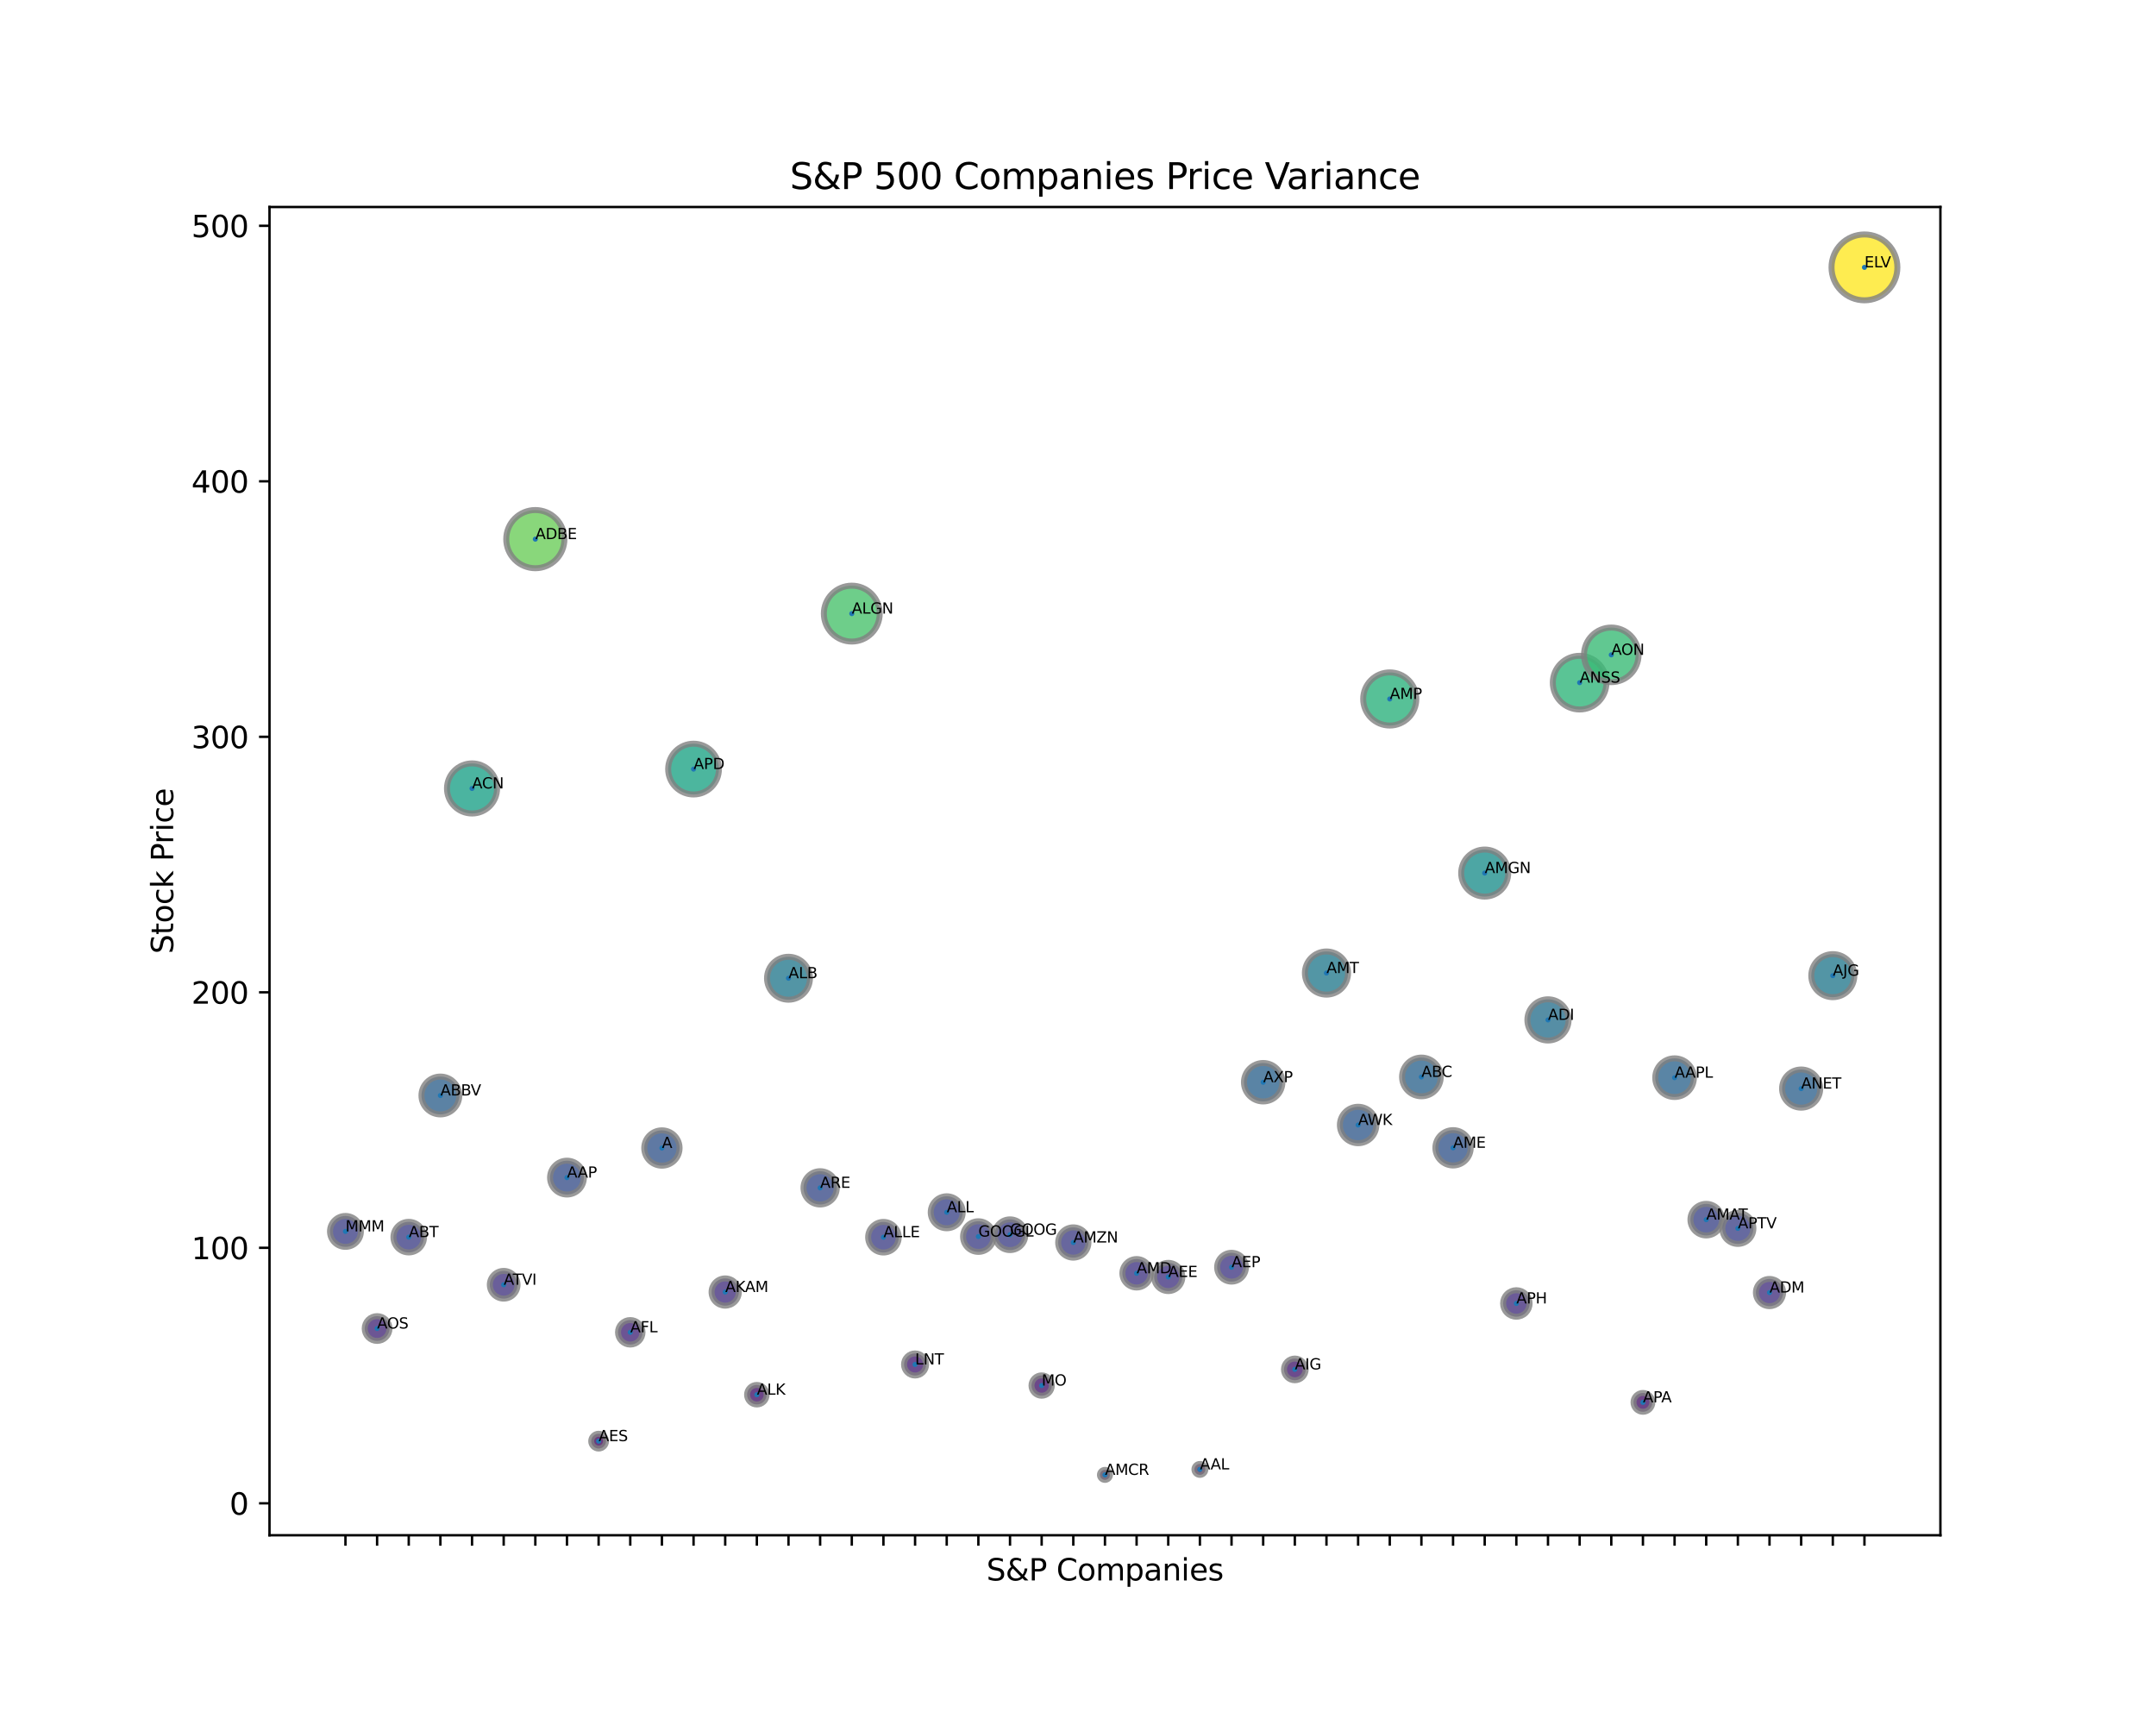 <?xml version="1.0" encoding="utf-8" standalone="no"?>
<!DOCTYPE svg PUBLIC "-//W3C//DTD SVG 1.1//EN"
  "http://www.w3.org/Graphics/SVG/1.1/DTD/svg11.dtd">
<svg xmlns:xlink="http://www.w3.org/1999/xlink" width="720pt" height="576pt" viewBox="0 0 720 576" xmlns="http://www.w3.org/2000/svg" version="1.1">
 <defs>
  <style type="text/css">*{stroke-linejoin: round; stroke-linecap: butt}</style>
 </defs>
 <g id="figure_1">
  <g id="patch_1">
   <path d="M 0 576 
L 720 576 
L 720 0 
L 0 0 
z
" style="fill: #ffffff"/>
  </g>
  <g id="axes_1">
   <g id="patch_2">
    <path d="M 90 512.64 
L 648 512.64 
L 648 69.12 
L 90 69.12 
z
" style="fill: #ffffff"/>
   </g>
   <g id="PathCollection_1">
    <path d="M 115.364 416.341 
C 116.732 416.341 118.044 415.798 119.011 414.83 
C 119.978 413.863 120.522 412.551 120.522 411.183 
C 120.522 409.815 119.978 408.503 119.011 407.536 
C 118.044 406.569 116.732 406.025 115.364 406.025 
C 113.996 406.025 112.684 406.569 111.716 407.536 
C 110.749 408.503 110.206 409.815 110.206 411.183 
C 110.206 412.551 110.749 413.863 111.716 414.83 
C 112.684 415.798 113.996 416.341 115.364 416.341 
z
" clip-path="url(#p432c72ca82)" style="fill: #414487; fill-opacity: 0.8; stroke: #808080; stroke-opacity: 0.8; stroke-width: 2"/>
    <path d="M 125.932 447.747 
C 127.029 447.747 128.081 447.311 128.856 446.536 
C 129.632 445.76 130.067 444.708 130.067 443.611 
C 130.067 442.515 129.632 441.463 128.856 440.687 
C 128.081 439.912 127.029 439.476 125.932 439.476 
C 124.835 439.476 123.783 439.912 123.008 440.687 
C 122.232 441.463 121.796 442.515 121.796 443.611 
C 121.796 444.708 122.232 445.76 123.008 446.536 
C 123.783 447.311 124.835 447.747 125.932 447.747 
z
" clip-path="url(#p432c72ca82)" style="fill: #472c7a; fill-opacity: 0.8; stroke: #808080; stroke-opacity: 0.8; stroke-width: 2"/>
    <path d="M 136.5 418.198 
C 137.853 418.198 139.152 417.66 140.109 416.703 
C 141.066 415.746 141.603 414.448 141.603 413.094 
C 141.603 411.741 141.066 410.442 140.109 409.485 
C 139.152 408.528 137.853 407.991 136.5 407.991 
C 135.147 407.991 133.848 408.528 132.891 409.485 
C 131.934 410.442 131.397 411.741 131.397 413.094 
C 131.397 414.448 131.934 415.746 132.891 416.703 
C 133.848 417.66 135.147 418.198 136.5 418.198 
z
" clip-path="url(#p432c72ca82)" style="fill: #414287; fill-opacity: 0.8; stroke: #808080; stroke-opacity: 0.8; stroke-width: 2"/>
    <path d="M 147.068 372.112 
C 148.743 372.112 150.35 371.447 151.535 370.262 
C 152.72 369.078 153.385 367.471 153.385 365.795 
C 153.385 364.12 152.72 362.513 151.535 361.329 
C 150.35 360.144 148.743 359.478 147.068 359.478 
C 145.393 359.478 143.786 360.144 142.601 361.329 
C 141.417 362.513 140.751 364.12 140.751 365.795 
C 140.751 367.471 141.417 369.078 142.601 370.262 
C 143.786 371.447 145.393 372.112 147.068 372.112 
z
" clip-path="url(#p432c72ca82)" style="fill: #33638d; fill-opacity: 0.8; stroke: #808080; stroke-opacity: 0.8; stroke-width: 2"/>
    <path d="M 157.636 271.635 
C 159.854 271.635 161.982 270.754 163.55 269.186 
C 165.119 267.617 166 265.49 166 263.272 
C 166 261.054 165.119 258.926 163.55 257.358 
C 161.982 255.79 159.854 254.909 157.636 254.909 
C 155.418 254.909 153.291 255.79 151.723 257.358 
C 150.154 258.926 149.273 261.054 149.273 263.272 
C 149.273 265.49 150.154 267.617 151.723 269.186 
C 153.291 270.754 155.418 271.635 157.636 271.635 
z
" clip-path="url(#p432c72ca82)" style="fill: #1fa188; fill-opacity: 0.8; stroke: #808080; stroke-opacity: 0.8; stroke-width: 2"/>
    <path d="M 168.205 433.621 
C 169.431 433.621 170.607 433.134 171.474 432.267 
C 172.342 431.4 172.829 430.223 172.829 428.997 
C 172.829 427.77 172.342 426.594 171.474 425.727 
C 170.607 424.86 169.431 424.373 168.205 424.373 
C 166.978 424.373 165.802 424.86 164.935 425.727 
C 164.067 426.594 163.58 427.77 163.58 428.997 
C 163.58 430.223 164.067 431.4 164.935 432.267 
C 165.802 433.134 166.978 433.621 168.205 433.621 
z
" clip-path="url(#p432c72ca82)" style="fill: #453781; fill-opacity: 0.8; stroke: #808080; stroke-opacity: 0.8; stroke-width: 2"/>
    <path d="M 178.773 189.734 
C 181.349 189.734 183.819 188.711 185.641 186.889 
C 187.462 185.068 188.486 182.597 188.486 180.021 
C 188.486 177.445 187.462 174.975 185.641 173.153 
C 183.819 171.332 181.349 170.308 178.773 170.308 
C 176.197 170.308 173.726 171.332 171.905 173.153 
C 170.083 174.975 169.06 177.445 169.06 180.021 
C 169.06 182.597 170.083 185.068 171.905 186.889 
C 173.726 188.711 176.197 189.734 178.773 189.734 
z
" clip-path="url(#p432c72ca82)" style="fill: #6ccd5a; fill-opacity: 0.8; stroke: #808080; stroke-opacity: 0.8; stroke-width: 2"/>
    <path d="M 189.341 398.861 
C 190.838 398.861 192.274 398.266 193.333 397.208 
C 194.391 396.149 194.986 394.713 194.986 393.216 
C 194.986 391.719 194.391 390.282 193.333 389.224 
C 192.274 388.165 190.838 387.57 189.341 387.57 
C 187.844 387.57 186.408 388.165 185.349 389.224 
C 184.29 390.282 183.696 391.719 183.696 393.216 
C 183.696 394.713 184.29 396.149 185.349 397.208 
C 186.408 398.266 187.844 398.861 189.341 398.861 
z
" clip-path="url(#p432c72ca82)" style="fill: #3b518b; fill-opacity: 0.8; stroke: #808080; stroke-opacity: 0.8; stroke-width: 2"/>
    <path d="M 199.909 483.685 
C 200.563 483.685 201.191 483.425 201.653 482.962 
C 202.116 482.5 202.375 481.872 202.375 481.218 
C 202.375 480.564 202.116 479.937 201.653 479.474 
C 201.191 479.012 200.563 478.752 199.909 478.752 
C 199.255 478.752 198.628 479.012 198.165 479.474 
C 197.703 479.937 197.443 480.564 197.443 481.218 
C 197.443 481.872 197.703 482.5 198.165 482.962 
C 198.628 483.425 199.255 483.685 199.909 483.685 
z
" clip-path="url(#p432c72ca82)" style="fill: #460b5e; fill-opacity: 0.8; stroke: #808080; stroke-opacity: 0.8; stroke-width: 2"/>
    <path d="M 210.477 448.965 
C 211.562 448.965 212.603 448.534 213.37 447.767 
C 214.137 446.999 214.568 445.959 214.568 444.874 
C 214.568 443.789 214.137 442.749 213.37 441.982 
C 212.603 441.215 211.562 440.784 210.477 440.784 
C 209.392 440.784 208.352 441.215 207.585 441.982 
C 206.818 442.749 206.387 443.789 206.387 444.874 
C 206.387 445.959 206.818 446.999 207.585 447.767 
C 208.352 448.534 209.392 448.965 210.477 448.965 
z
" clip-path="url(#p432c72ca82)" style="fill: #472a7a; fill-opacity: 0.8; stroke: #808080; stroke-opacity: 0.8; stroke-width: 2"/>
    <path d="M 221.045 389.232 
C 222.609 389.232 224.109 388.611 225.215 387.505 
C 226.32 386.4 226.942 384.9 226.942 383.336 
C 226.942 381.772 226.32 380.273 225.215 379.167 
C 224.109 378.061 222.609 377.44 221.045 377.44 
C 219.482 377.44 217.982 378.061 216.876 379.167 
C 215.771 380.273 215.149 381.772 215.149 383.336 
C 215.149 384.9 215.771 386.4 216.876 387.505 
C 217.982 388.611 219.482 389.232 221.045 389.232 
z
" clip-path="url(#p432c72ca82)" style="fill: #38588c; fill-opacity: 0.8; stroke: #808080; stroke-opacity: 0.8; stroke-width: 2"/>
    <path d="M 231.614 265.281 
C 233.861 265.281 236.018 264.388 237.607 262.799 
C 239.197 261.209 240.09 259.053 240.09 256.805 
C 240.09 254.557 239.197 252.401 237.607 250.812 
C 236.018 249.222 233.861 248.329 231.614 248.329 
C 229.366 248.329 227.21 249.222 225.62 250.812 
C 224.031 252.401 223.138 254.557 223.138 256.805 
C 223.138 259.053 224.031 261.209 225.62 262.799 
C 227.21 264.388 229.366 265.281 231.614 265.281 
z
" clip-path="url(#p432c72ca82)" style="fill: #20a486; fill-opacity: 0.8; stroke: #808080; stroke-opacity: 0.8; stroke-width: 2"/>
    <path d="M 242.182 435.975 
C 243.388 435.975 244.544 435.496 245.397 434.643 
C 246.249 433.791 246.729 432.634 246.729 431.428 
C 246.729 430.223 246.249 429.066 245.397 428.213 
C 244.544 427.361 243.388 426.882 242.182 426.882 
C 240.976 426.882 239.819 427.361 238.967 428.213 
C 238.114 429.066 237.635 430.223 237.635 431.428 
C 237.635 432.634 238.114 433.791 238.967 434.643 
C 239.819 435.496 240.976 435.975 242.182 435.975 
z
" clip-path="url(#p432c72ca82)" style="fill: #463480; fill-opacity: 0.8; stroke: #808080; stroke-opacity: 0.8; stroke-width: 2"/>
    <path d="M 252.75 468.968 
C 253.615 468.968 254.444 468.625 255.055 468.013 
C 255.666 467.402 256.01 466.573 256.01 465.708 
C 256.01 464.844 255.666 464.014 255.055 463.403 
C 254.444 462.792 253.615 462.448 252.75 462.448 
C 251.885 462.448 251.056 462.792 250.445 463.403 
C 249.834 464.014 249.49 464.844 249.49 465.708 
C 249.49 466.573 249.834 467.402 250.445 468.013 
C 251.056 468.625 251.885 468.968 252.75 468.968 
z
" clip-path="url(#p432c72ca82)" style="fill: #48186a; fill-opacity: 0.8; stroke: #808080; stroke-opacity: 0.8; stroke-width: 2"/>
    <path d="M 263.318 333.812 
C 265.219 333.812 267.042 333.057 268.387 331.713 
C 269.731 330.368 270.486 328.545 270.486 326.644 
C 270.486 324.743 269.731 322.92 268.387 321.576 
C 267.042 320.232 265.219 319.476 263.318 319.476 
C 261.417 319.476 259.594 320.232 258.25 321.576 
C 256.906 322.92 256.15 324.743 256.15 326.644 
C 256.15 328.545 256.906 330.368 258.25 331.713 
C 259.594 333.057 261.417 333.812 263.318 333.812 
z
" clip-path="url(#p432c72ca82)" style="fill: #297b8e; fill-opacity: 0.8; stroke: #808080; stroke-opacity: 0.8; stroke-width: 2"/>
    <path d="M 273.886 402.193 
C 275.36 402.193 276.773 401.607 277.815 400.565 
C 278.857 399.524 279.442 398.11 279.442 396.637 
C 279.442 395.163 278.857 393.75 277.815 392.708 
C 276.773 391.666 275.36 391.081 273.886 391.081 
C 272.413 391.081 271 391.666 269.958 392.708 
C 268.916 393.75 268.331 395.163 268.331 396.637 
C 268.331 398.11 268.916 399.524 269.958 400.565 
C 271 401.607 272.413 402.193 273.886 402.193 
z
" clip-path="url(#p432c72ca82)" style="fill: #3d4e8a; fill-opacity: 0.8; stroke: #808080; stroke-opacity: 0.8; stroke-width: 2"/>
    <path d="M 284.455 214.221 
C 286.929 214.221 289.302 213.238 291.052 211.488 
C 292.802 209.739 293.785 207.365 293.785 204.891 
C 293.785 202.416 292.802 200.043 291.052 198.293 
C 289.302 196.544 286.929 195.56 284.455 195.56 
C 281.98 195.56 279.607 196.544 277.857 198.293 
C 276.107 200.043 275.124 202.416 275.124 204.891 
C 275.124 207.365 276.107 209.739 277.857 211.488 
C 279.607 213.238 281.98 214.221 284.455 214.221 
z
" clip-path="url(#p432c72ca82)" style="fill: #4ac16d; fill-opacity: 0.8; stroke: #808080; stroke-opacity: 0.8; stroke-width: 2"/>
    <path d="M 295.023 418.222 
C 296.376 418.222 297.674 417.685 298.631 416.728 
C 299.588 415.771 300.125 414.473 300.125 413.12 
C 300.125 411.766 299.588 410.468 298.631 409.512 
C 297.674 408.555 296.376 408.017 295.023 408.017 
C 293.669 408.017 292.371 408.555 291.415 409.512 
C 290.458 410.468 289.92 411.766 289.92 413.12 
C 289.92 414.473 290.458 415.771 291.415 416.728 
C 292.371 417.685 293.669 418.222 295.023 418.222 
z
" clip-path="url(#p432c72ca82)" style="fill: #414287; fill-opacity: 0.8; stroke: #808080; stroke-opacity: 0.8; stroke-width: 2"/>
    <path d="M 305.591 459.301 
C 306.568 459.301 307.506 458.913 308.197 458.222 
C 308.888 457.53 309.277 456.593 309.277 455.615 
C 309.277 454.638 308.888 453.7 308.197 453.009 
C 307.506 452.318 306.568 451.929 305.591 451.929 
C 304.613 451.929 303.676 452.318 302.985 453.009 
C 302.293 453.7 301.905 454.638 301.905 455.615 
C 301.905 456.593 302.293 457.53 302.985 458.222 
C 303.676 458.913 304.613 459.301 305.591 459.301 
z
" clip-path="url(#p432c72ca82)" style="fill: #482173; fill-opacity: 0.8; stroke: #808080; stroke-opacity: 0.8; stroke-width: 2"/>
    <path d="M 316.159 410.129 
C 317.574 410.129 318.932 409.567 319.933 408.566 
C 320.933 407.566 321.496 406.208 321.496 404.793 
C 321.496 403.378 320.933 402.02 319.933 401.02 
C 318.932 400.019 317.574 399.457 316.159 399.457 
C 314.744 399.457 313.386 400.019 312.386 401.02 
C 311.385 402.02 310.823 403.378 310.823 404.793 
C 310.823 406.208 311.385 407.566 312.386 408.566 
C 313.386 409.567 314.744 410.129 316.159 410.129 
z
" clip-path="url(#p432c72ca82)" style="fill: #3f4889; fill-opacity: 0.8; stroke: #808080; stroke-opacity: 0.8; stroke-width: 2"/>
    <path d="M 326.727 418.015 
C 328.082 418.015 329.382 417.477 330.34 416.519 
C 331.298 415.561 331.836 414.261 331.836 412.906 
C 331.836 411.552 331.298 410.252 330.34 409.294 
C 329.382 408.336 328.082 407.798 326.727 407.798 
C 325.372 407.798 324.073 408.336 323.115 409.294 
C 322.157 410.252 321.618 411.552 321.618 412.906 
C 321.618 414.261 322.157 415.561 323.115 416.519 
C 324.073 417.477 325.372 418.015 326.727 418.015 
z
" clip-path="url(#p432c72ca82)" style="fill: #414287; fill-opacity: 0.8; stroke: #808080; stroke-opacity: 0.8; stroke-width: 2"/>
    <path d="M 337.295 417.419 
C 338.655 417.419 339.959 416.878 340.92 415.917 
C 341.882 414.956 342.422 413.652 342.422 412.292 
C 342.422 410.933 341.882 409.629 340.92 408.667 
C 339.959 407.706 338.655 407.166 337.295 407.166 
C 335.936 407.166 334.632 407.706 333.671 408.667 
C 332.709 409.629 332.169 410.933 332.169 412.292 
C 332.169 413.652 332.709 414.956 333.671 415.917 
C 334.632 416.878 335.936 417.419 337.295 417.419 
z
" clip-path="url(#p432c72ca82)" style="fill: #414287; fill-opacity: 0.8; stroke: #808080; stroke-opacity: 0.8; stroke-width: 2"/>
    <path d="M 347.864 466.048 
C 348.764 466.048 349.627 465.691 350.264 465.054 
C 350.9 464.417 351.258 463.554 351.258 462.654 
C 351.258 461.754 350.9 460.89 350.264 460.254 
C 349.627 459.617 348.764 459.259 347.864 459.259 
C 346.963 459.259 346.1 459.617 345.463 460.254 
C 344.827 460.89 344.469 461.754 344.469 462.654 
C 344.469 463.554 344.827 464.417 345.463 465.054 
C 346.1 465.691 346.963 466.048 347.864 466.048 
z
" clip-path="url(#p432c72ca82)" style="fill: #481b6d; fill-opacity: 0.8; stroke: #808080; stroke-opacity: 0.8; stroke-width: 2"/>
    <path d="M 358.432 419.937 
C 359.772 419.937 361.057 419.405 362.004 418.458 
C 362.951 417.511 363.484 416.225 363.484 414.886 
C 363.484 413.546 362.951 412.261 362.004 411.314 
C 361.057 410.366 359.772 409.834 358.432 409.834 
C 357.092 409.834 355.807 410.366 354.86 411.314 
C 353.912 412.261 353.38 413.546 353.38 414.886 
C 353.38 416.225 353.912 417.511 354.86 418.458 
C 355.807 419.405 357.092 419.937 358.432 419.937 
z
" clip-path="url(#p432c72ca82)" style="fill: #424186; fill-opacity: 0.8; stroke: #808080; stroke-opacity: 0.8; stroke-width: 2"/>
    <path d="M 369 494.148 
C 369.442 494.148 369.867 493.972 370.18 493.66 
C 370.492 493.347 370.668 492.922 370.668 492.48 
C 370.668 492.038 370.492 491.613 370.18 491.3 
C 369.867 490.988 369.442 490.812 369 490.812 
C 368.558 490.812 368.133 490.988 367.82 491.3 
C 367.508 491.613 367.332 492.038 367.332 492.48 
C 367.332 492.922 367.508 493.347 367.82 493.66 
C 368.133 493.972 368.558 494.148 369 494.148 
z
" clip-path="url(#p432c72ca82)" style="fill: #440154; fill-opacity: 0.8; stroke: #808080; stroke-opacity: 0.8; stroke-width: 2"/>
    <path d="M 379.568 429.91 
C 380.826 429.91 382.033 429.411 382.923 428.521 
C 383.813 427.631 384.312 426.424 384.312 425.166 
C 384.312 423.908 383.813 422.701 382.923 421.812 
C 382.033 420.922 380.826 420.422 379.568 420.422 
C 378.31 420.422 377.103 420.922 376.214 421.812 
C 375.324 422.701 374.824 423.908 374.824 425.166 
C 374.824 426.424 375.324 427.631 376.214 428.521 
C 377.103 429.411 378.31 429.91 379.568 429.91 
z
" clip-path="url(#p432c72ca82)" style="fill: #443983; fill-opacity: 0.8; stroke: #808080; stroke-opacity: 0.8; stroke-width: 2"/>
    <path d="M 390.136 431.101 
C 391.384 431.101 392.582 430.605 393.464 429.723 
C 394.347 428.84 394.842 427.643 394.842 426.395 
C 394.842 425.147 394.347 423.95 393.464 423.067 
C 392.582 422.185 391.384 421.689 390.136 421.689 
C 388.888 421.689 387.691 422.185 386.809 423.067 
C 385.926 423.95 385.43 425.147 385.43 426.395 
C 385.43 427.643 385.926 428.84 386.809 429.723 
C 387.691 430.605 388.888 431.101 390.136 431.101 
z
" clip-path="url(#p432c72ca82)" style="fill: #453882; fill-opacity: 0.8; stroke: #808080; stroke-opacity: 0.8; stroke-width: 2"/>
    <path d="M 400.705 492.476 
C 401.188 492.476 401.651 492.284 401.992 491.942 
C 402.334 491.601 402.526 491.137 402.526 490.654 
C 402.526 490.171 402.334 489.708 401.992 489.366 
C 401.651 489.025 401.188 488.833 400.705 488.833 
C 400.222 488.833 399.758 489.025 399.417 489.366 
C 399.075 489.708 398.883 490.171 398.883 490.654 
C 398.883 491.137 399.075 491.601 399.417 491.942 
C 399.758 492.284 400.222 492.476 400.705 492.476 
z
" clip-path="url(#p432c72ca82)" style="fill: #440256; fill-opacity: 0.8; stroke: #808080; stroke-opacity: 0.8; stroke-width: 2"/>
    <path d="M 411.273 427.942 
C 412.547 427.942 413.77 427.436 414.671 426.534 
C 415.573 425.633 416.079 424.41 416.079 423.136 
C 416.079 421.861 415.573 420.638 414.671 419.737 
C 413.77 418.836 412.547 418.329 411.273 418.329 
C 409.998 418.329 408.775 418.836 407.874 419.737 
C 406.973 420.638 406.466 421.861 406.466 423.136 
C 406.466 424.41 406.973 425.633 407.874 426.534 
C 408.775 427.436 409.998 427.942 411.273 427.942 
z
" clip-path="url(#p432c72ca82)" style="fill: #443b84; fill-opacity: 0.8; stroke: #808080; stroke-opacity: 0.8; stroke-width: 2"/>
    <path d="M 421.841 367.786 
C 423.543 367.786 425.176 367.11 426.38 365.906 
C 427.583 364.703 428.26 363.07 428.26 361.367 
C 428.26 359.665 427.583 358.032 426.38 356.829 
C 425.176 355.625 423.543 354.949 421.841 354.949 
C 420.139 354.949 418.506 355.625 417.302 356.829 
C 416.098 358.032 415.422 359.665 415.422 361.367 
C 415.422 363.07 416.098 364.703 417.302 365.906 
C 418.506 367.11 420.139 367.786 421.841 367.786 
z
" clip-path="url(#p432c72ca82)" style="fill: #31668e; fill-opacity: 0.8; stroke: #808080; stroke-opacity: 0.8; stroke-width: 2"/>
    <path d="M 432.409 460.882 
C 433.369 460.882 434.29 460.5 434.969 459.821 
C 435.647 459.143 436.029 458.222 436.029 457.262 
C 436.029 456.302 435.647 455.381 434.969 454.702 
C 434.29 454.024 433.369 453.642 432.409 453.642 
C 431.449 453.642 430.528 454.024 429.85 454.702 
C 429.171 455.381 428.789 456.302 428.789 457.262 
C 428.789 458.222 429.171 459.143 429.85 459.821 
C 430.528 460.5 431.449 460.882 432.409 460.882 
z
" clip-path="url(#p432c72ca82)" style="fill: #482071; fill-opacity: 0.8; stroke: #808080; stroke-opacity: 0.8; stroke-width: 2"/>
    <path d="M 442.977 332.115 
C 444.888 332.115 446.72 331.356 448.071 330.006 
C 449.421 328.655 450.18 326.823 450.18 324.912 
C 450.18 323.002 449.421 321.17 448.071 319.819 
C 446.72 318.468 444.888 317.709 442.977 317.709 
C 441.067 317.709 439.235 318.468 437.884 319.819 
C 436.533 321.17 435.774 323.002 435.774 324.912 
C 435.774 326.823 436.533 328.655 437.884 330.006 
C 439.235 331.356 441.067 332.115 442.977 332.115 
z
" clip-path="url(#p432c72ca82)" style="fill: #287c8e; fill-opacity: 0.8; stroke: #808080; stroke-opacity: 0.8; stroke-width: 2"/>
    <path d="M 453.545 381.733 
C 455.159 381.733 456.707 381.092 457.848 379.951 
C 458.989 378.81 459.63 377.263 459.63 375.649 
C 459.63 374.036 458.989 372.488 457.848 371.347 
C 456.707 370.206 455.159 369.565 453.545 369.565 
C 451.932 369.565 450.384 370.206 449.243 371.347 
C 448.102 372.488 447.461 374.036 447.461 375.649 
C 447.461 377.263 448.102 378.81 449.243 379.951 
C 450.384 381.092 451.932 381.733 453.545 381.733 
z
" clip-path="url(#p432c72ca82)" style="fill: #365d8d; fill-opacity: 0.8; stroke: #808080; stroke-opacity: 0.8; stroke-width: 2"/>
    <path d="M 464.114 242.266 
C 466.466 242.266 468.723 241.331 470.387 239.668 
C 472.05 238.004 472.985 235.747 472.985 233.395 
C 472.985 231.042 472.05 228.785 470.387 227.122 
C 468.723 225.458 466.466 224.523 464.114 224.523 
C 461.761 224.523 459.504 225.458 457.841 227.122 
C 456.177 228.785 455.242 231.042 455.242 233.395 
C 455.242 235.747 456.177 238.004 457.841 239.668 
C 459.504 241.331 461.761 242.266 464.114 242.266 
z
" clip-path="url(#p432c72ca82)" style="fill: #2db27d; fill-opacity: 0.8; stroke: #808080; stroke-opacity: 0.8; stroke-width: 2"/>
    <path d="M 474.682 366.061 
C 476.395 366.061 478.038 365.38 479.249 364.169 
C 480.46 362.957 481.141 361.314 481.141 359.601 
C 481.141 357.888 480.46 356.245 479.249 355.034 
C 478.038 353.823 476.395 353.142 474.682 353.142 
C 472.969 353.142 471.326 353.823 470.115 355.034 
C 468.903 356.245 468.223 357.888 468.223 359.601 
C 468.223 361.314 468.903 362.957 470.115 364.169 
C 471.326 365.38 472.969 366.061 474.682 366.061 
z
" clip-path="url(#p432c72ca82)" style="fill: #31678e; fill-opacity: 0.8; stroke: #808080; stroke-opacity: 0.8; stroke-width: 2"/>
    <path d="M 485.25 389.166 
C 486.814 389.166 488.314 388.544 489.42 387.438 
C 490.526 386.332 491.148 384.832 491.148 383.268 
C 491.148 381.704 490.526 380.203 489.42 379.097 
C 488.314 377.991 486.814 377.37 485.25 377.37 
C 483.686 377.37 482.186 377.991 481.08 379.097 
C 479.974 380.203 479.352 381.704 479.352 383.268 
C 479.352 384.832 479.974 386.332 481.08 387.438 
C 482.186 388.544 483.686 389.166 485.25 389.166 
z
" clip-path="url(#p432c72ca82)" style="fill: #38588c; fill-opacity: 0.8; stroke: #808080; stroke-opacity: 0.8; stroke-width: 2"/>
    <path d="M 495.818 299.381 
C 497.901 299.381 499.898 298.554 501.371 297.081 
C 502.844 295.609 503.671 293.611 503.671 291.528 
C 503.671 289.446 502.844 287.448 501.371 285.976 
C 499.898 284.503 497.901 283.676 495.818 283.676 
C 493.736 283.676 491.738 284.503 490.265 285.976 
C 488.793 287.448 487.965 289.446 487.965 291.528 
C 487.965 293.611 488.793 295.609 490.265 297.081 
C 491.738 298.554 493.736 299.381 495.818 299.381 
z
" clip-path="url(#p432c72ca82)" style="fill: #21908d; fill-opacity: 0.8; stroke: #808080; stroke-opacity: 0.8; stroke-width: 2"/>
    <path d="M 506.386 439.664 
C 507.559 439.664 508.684 439.198 509.513 438.369 
C 510.343 437.54 510.808 436.415 510.808 435.242 
C 510.808 434.069 510.343 432.944 509.513 432.115 
C 508.684 431.286 507.559 430.82 506.386 430.82 
C 505.214 430.82 504.089 431.286 503.259 432.115 
C 502.43 432.944 501.964 434.069 501.964 435.242 
C 501.964 436.415 502.43 437.54 503.259 438.369 
C 504.089 439.198 505.214 439.664 506.386 439.664 
z
" clip-path="url(#p432c72ca82)" style="fill: #46327e; fill-opacity: 0.8; stroke: #808080; stroke-opacity: 0.8; stroke-width: 2"/>
    <path d="M 516.955 347.437 
C 518.778 347.437 520.528 346.712 521.818 345.422 
C 523.107 344.132 523.832 342.383 523.832 340.559 
C 523.832 338.735 523.107 336.986 521.818 335.696 
C 520.528 334.406 518.778 333.682 516.955 333.682 
C 515.131 333.682 513.381 334.406 512.091 335.696 
C 510.802 336.986 510.077 338.735 510.077 340.559 
C 510.077 342.383 510.802 344.132 512.091 345.422 
C 513.381 346.712 515.131 347.437 516.955 347.437 
z
" clip-path="url(#p432c72ca82)" style="fill: #2c728e; fill-opacity: 0.8; stroke: #808080; stroke-opacity: 0.8; stroke-width: 2"/>
    <path d="M 527.523 236.904 
C 529.899 236.904 532.179 235.96 533.859 234.279 
C 535.54 232.599 536.484 230.319 536.484 227.943 
C 536.484 225.566 535.54 223.287 533.859 221.607 
C 532.179 219.926 529.899 218.982 527.523 218.982 
C 525.146 218.982 522.867 219.926 521.186 221.607 
C 519.506 223.287 518.562 225.566 518.562 227.943 
C 518.562 230.319 519.506 232.599 521.186 234.279 
C 522.867 235.96 525.146 236.904 527.523 236.904 
z
" clip-path="url(#p432c72ca82)" style="fill: #31b57b; fill-opacity: 0.8; stroke: #808080; stroke-opacity: 0.8; stroke-width: 2"/>
    <path d="M 538.091 227.772 
C 540.507 227.772 542.825 226.812 544.534 225.103 
C 546.242 223.395 547.202 221.077 547.202 218.661 
C 547.202 216.244 546.242 213.926 544.534 212.218 
C 542.825 210.509 540.507 209.549 538.091 209.549 
C 535.675 209.549 533.357 210.509 531.648 212.218 
C 529.939 213.926 528.979 216.244 528.979 218.661 
C 528.979 221.077 529.939 223.395 531.648 225.103 
C 533.357 226.812 535.675 227.772 538.091 227.772 
z
" clip-path="url(#p432c72ca82)" style="fill: #3aba76; fill-opacity: 0.8; stroke: #808080; stroke-opacity: 0.8; stroke-width: 2"/>
    <path d="M 548.659 471.41 
C 549.493 471.41 550.292 471.079 550.881 470.49 
C 551.471 469.9 551.802 469.101 551.802 468.268 
C 551.802 467.434 551.471 466.635 550.881 466.045 
C 550.292 465.456 549.493 465.125 548.659 465.125 
C 547.826 465.125 547.026 465.456 546.437 466.045 
C 545.847 466.635 545.516 467.434 545.516 468.268 
C 545.516 469.101 545.847 469.9 546.437 470.49 
C 547.026 471.079 547.826 471.41 548.659 471.41 
z
" clip-path="url(#p432c72ca82)" style="fill: #481769; fill-opacity: 0.8; stroke: #808080; stroke-opacity: 0.8; stroke-width: 2"/>
    <path d="M 559.227 366.302 
C 560.939 366.302 562.58 365.622 563.791 364.412 
C 565.001 363.202 565.681 361.56 565.681 359.849 
C 565.681 358.137 565.001 356.496 563.791 355.286 
C 562.58 354.075 560.939 353.395 559.227 353.395 
C 557.516 353.395 555.874 354.075 554.664 355.286 
C 553.454 356.496 552.774 358.137 552.774 359.849 
C 552.774 361.56 553.454 363.202 554.664 364.412 
C 555.874 365.622 557.516 366.302 559.227 366.302 
z
" clip-path="url(#p432c72ca82)" style="fill: #31678e; fill-opacity: 0.8; stroke: #808080; stroke-opacity: 0.8; stroke-width: 2"/>
    <path d="M 569.795 412.527 
C 571.193 412.527 572.533 411.972 573.521 410.984 
C 574.509 409.996 575.064 408.656 575.064 407.259 
C 575.064 405.861 574.509 404.521 573.521 403.533 
C 572.533 402.545 571.193 401.99 569.795 401.99 
C 568.398 401.99 567.058 402.545 566.07 403.533 
C 565.082 404.521 564.527 405.861 564.527 407.259 
C 564.527 408.656 565.082 409.996 566.07 410.984 
C 567.058 411.972 568.398 412.527 569.795 412.527 
z
" clip-path="url(#p432c72ca82)" style="fill: #3f4788; fill-opacity: 0.8; stroke: #808080; stroke-opacity: 0.8; stroke-width: 2"/>
    <path d="M 580.364 415.355 
C 581.739 415.355 583.059 414.808 584.031 413.835 
C 585.004 412.863 585.55 411.543 585.55 410.168 
C 585.55 408.792 585.004 407.473 584.031 406.5 
C 583.059 405.528 581.739 404.981 580.364 404.981 
C 578.988 404.981 577.669 405.528 576.696 406.5 
C 575.723 407.473 575.177 408.792 575.177 410.168 
C 575.177 411.543 575.723 412.863 576.696 413.835 
C 577.669 414.808 578.988 415.355 580.364 415.355 
z
" clip-path="url(#p432c72ca82)" style="fill: #404588; fill-opacity: 0.8; stroke: #808080; stroke-opacity: 0.8; stroke-width: 2"/>
    <path d="M 590.932 436.14 
C 592.136 436.14 593.291 435.662 594.143 434.81 
C 594.995 433.959 595.473 432.803 595.473 431.599 
C 595.473 430.395 594.995 429.24 594.143 428.388 
C 593.291 427.536 592.136 427.058 590.932 427.058 
C 589.727 427.058 588.572 427.536 587.721 428.388 
C 586.869 429.24 586.391 430.395 586.391 431.599 
C 586.391 432.803 586.869 433.959 587.721 434.81 
C 588.572 435.662 589.727 436.14 590.932 436.14 
z
" clip-path="url(#p432c72ca82)" style="fill: #463480; fill-opacity: 0.8; stroke: #808080; stroke-opacity: 0.8; stroke-width: 2"/>
    <path d="M 601.5 369.862 
C 603.189 369.862 604.81 369.191 606.004 367.996 
C 607.199 366.802 607.87 365.181 607.87 363.492 
C 607.87 361.802 607.199 360.182 606.004 358.987 
C 604.81 357.793 603.189 357.122 601.5 357.122 
C 599.811 357.122 598.19 357.793 596.996 358.987 
C 595.801 360.182 595.13 361.802 595.13 363.492 
C 595.13 365.181 595.801 366.802 596.996 367.996 
C 598.19 369.191 599.811 369.862 601.5 369.862 
z
" clip-path="url(#p432c72ca82)" style="fill: #32648e; fill-opacity: 0.8; stroke: #808080; stroke-opacity: 0.8; stroke-width: 2"/>
    <path d="M 612.068 332.968 
C 613.974 332.968 615.802 332.211 617.149 330.863 
C 618.496 329.516 619.254 327.688 619.254 325.782 
C 619.254 323.877 618.496 322.049 617.149 320.702 
C 615.802 319.354 613.974 318.597 612.068 318.597 
C 610.163 318.597 608.335 319.354 606.987 320.702 
C 605.64 322.049 604.883 323.877 604.883 325.782 
C 604.883 327.688 605.64 329.516 606.987 330.863 
C 608.335 332.211 610.163 332.968 612.068 332.968 
z
" clip-path="url(#p432c72ca82)" style="fill: #297b8e; fill-opacity: 0.8; stroke: #808080; stroke-opacity: 0.8; stroke-width: 2"/>
    <path d="M 622.636 100.277 
C 625.553 100.277 628.35 99.118 630.412 97.056 
C 632.475 94.994 633.633 92.196 633.633 89.28 
C 633.633 86.364 632.475 83.566 630.412 81.504 
C 628.35 79.442 625.553 78.283 622.636 78.283 
C 619.72 78.283 616.923 79.442 614.86 81.504 
C 612.798 83.566 611.639 86.364 611.639 89.28 
C 611.639 92.196 612.798 94.994 614.86 97.056 
C 616.923 99.118 619.72 100.277 622.636 100.277 
z
" clip-path="url(#p432c72ca82)" style="fill: #fde725; fill-opacity: 0.8; stroke: #808080; stroke-opacity: 0.8; stroke-width: 2"/>
   </g>
   <g id="PathCollection_2">
    <defs>
     <path id="me302e1975b" d="M 0 0.354 
C 0.094 0.354 0.184 0.316 0.25 0.25 
C 0.316 0.184 0.354 0.094 0.354 0 
C 0.354 -0.094 0.316 -0.184 0.25 -0.25 
C 0.184 -0.316 0.094 -0.354 0 -0.354 
C -0.094 -0.354 -0.184 -0.316 -0.25 -0.25 
C -0.316 -0.184 -0.354 -0.094 -0.354 0 
C -0.354 0.094 -0.316 0.184 -0.25 0.25 
C -0.184 0.316 -0.094 0.354 0 0.354 
z
" style="stroke: #1f77b4"/>
    </defs>
    <g clip-path="url(#p432c72ca82)">
     <use xlink:href="#me302e1975b" x="115.364" y="411.183" style="fill: #1f77b4; stroke: #1f77b4"/>
     <use xlink:href="#me302e1975b" x="125.932" y="443.611" style="fill: #1f77b4; stroke: #1f77b4"/>
     <use xlink:href="#me302e1975b" x="136.5" y="413.094" style="fill: #1f77b4; stroke: #1f77b4"/>
     <use xlink:href="#me302e1975b" x="147.068" y="365.795" style="fill: #1f77b4; stroke: #1f77b4"/>
     <use xlink:href="#me302e1975b" x="157.636" y="263.272" style="fill: #1f77b4; stroke: #1f77b4"/>
     <use xlink:href="#me302e1975b" x="168.205" y="428.997" style="fill: #1f77b4; stroke: #1f77b4"/>
     <use xlink:href="#me302e1975b" x="178.773" y="180.021" style="fill: #1f77b4; stroke: #1f77b4"/>
     <use xlink:href="#me302e1975b" x="189.341" y="393.216" style="fill: #1f77b4; stroke: #1f77b4"/>
     <use xlink:href="#me302e1975b" x="199.909" y="481.218" style="fill: #1f77b4; stroke: #1f77b4"/>
     <use xlink:href="#me302e1975b" x="210.477" y="444.874" style="fill: #1f77b4; stroke: #1f77b4"/>
     <use xlink:href="#me302e1975b" x="221.045" y="383.336" style="fill: #1f77b4; stroke: #1f77b4"/>
     <use xlink:href="#me302e1975b" x="231.614" y="256.805" style="fill: #1f77b4; stroke: #1f77b4"/>
     <use xlink:href="#me302e1975b" x="242.182" y="431.428" style="fill: #1f77b4; stroke: #1f77b4"/>
     <use xlink:href="#me302e1975b" x="252.75" y="465.708" style="fill: #1f77b4; stroke: #1f77b4"/>
     <use xlink:href="#me302e1975b" x="263.318" y="326.644" style="fill: #1f77b4; stroke: #1f77b4"/>
     <use xlink:href="#me302e1975b" x="273.886" y="396.637" style="fill: #1f77b4; stroke: #1f77b4"/>
     <use xlink:href="#me302e1975b" x="284.455" y="204.891" style="fill: #1f77b4; stroke: #1f77b4"/>
     <use xlink:href="#me302e1975b" x="295.023" y="413.12" style="fill: #1f77b4; stroke: #1f77b4"/>
     <use xlink:href="#me302e1975b" x="305.591" y="455.615" style="fill: #1f77b4; stroke: #1f77b4"/>
     <use xlink:href="#me302e1975b" x="316.159" y="404.793" style="fill: #1f77b4; stroke: #1f77b4"/>
     <use xlink:href="#me302e1975b" x="326.727" y="412.906" style="fill: #1f77b4; stroke: #1f77b4"/>
     <use xlink:href="#me302e1975b" x="337.295" y="412.292" style="fill: #1f77b4; stroke: #1f77b4"/>
     <use xlink:href="#me302e1975b" x="347.864" y="462.654" style="fill: #1f77b4; stroke: #1f77b4"/>
     <use xlink:href="#me302e1975b" x="358.432" y="414.886" style="fill: #1f77b4; stroke: #1f77b4"/>
     <use xlink:href="#me302e1975b" x="369" y="492.48" style="fill: #1f77b4; stroke: #1f77b4"/>
     <use xlink:href="#me302e1975b" x="379.568" y="425.166" style="fill: #1f77b4; stroke: #1f77b4"/>
     <use xlink:href="#me302e1975b" x="390.136" y="426.395" style="fill: #1f77b4; stroke: #1f77b4"/>
     <use xlink:href="#me302e1975b" x="400.705" y="490.654" style="fill: #1f77b4; stroke: #1f77b4"/>
     <use xlink:href="#me302e1975b" x="411.273" y="423.136" style="fill: #1f77b4; stroke: #1f77b4"/>
     <use xlink:href="#me302e1975b" x="421.841" y="361.367" style="fill: #1f77b4; stroke: #1f77b4"/>
     <use xlink:href="#me302e1975b" x="432.409" y="457.262" style="fill: #1f77b4; stroke: #1f77b4"/>
     <use xlink:href="#me302e1975b" x="442.977" y="324.912" style="fill: #1f77b4; stroke: #1f77b4"/>
     <use xlink:href="#me302e1975b" x="453.545" y="375.649" style="fill: #1f77b4; stroke: #1f77b4"/>
     <use xlink:href="#me302e1975b" x="464.114" y="233.395" style="fill: #1f77b4; stroke: #1f77b4"/>
     <use xlink:href="#me302e1975b" x="474.682" y="359.601" style="fill: #1f77b4; stroke: #1f77b4"/>
     <use xlink:href="#me302e1975b" x="485.25" y="383.268" style="fill: #1f77b4; stroke: #1f77b4"/>
     <use xlink:href="#me302e1975b" x="495.818" y="291.528" style="fill: #1f77b4; stroke: #1f77b4"/>
     <use xlink:href="#me302e1975b" x="506.386" y="435.242" style="fill: #1f77b4; stroke: #1f77b4"/>
     <use xlink:href="#me302e1975b" x="516.955" y="340.559" style="fill: #1f77b4; stroke: #1f77b4"/>
     <use xlink:href="#me302e1975b" x="527.523" y="227.943" style="fill: #1f77b4; stroke: #1f77b4"/>
     <use xlink:href="#me302e1975b" x="538.091" y="218.661" style="fill: #1f77b4; stroke: #1f77b4"/>
     <use xlink:href="#me302e1975b" x="548.659" y="468.268" style="fill: #1f77b4; stroke: #1f77b4"/>
     <use xlink:href="#me302e1975b" x="559.227" y="359.849" style="fill: #1f77b4; stroke: #1f77b4"/>
     <use xlink:href="#me302e1975b" x="569.795" y="407.259" style="fill: #1f77b4; stroke: #1f77b4"/>
     <use xlink:href="#me302e1975b" x="580.364" y="410.168" style="fill: #1f77b4; stroke: #1f77b4"/>
     <use xlink:href="#me302e1975b" x="590.932" y="431.599" style="fill: #1f77b4; stroke: #1f77b4"/>
     <use xlink:href="#me302e1975b" x="601.5" y="363.492" style="fill: #1f77b4; stroke: #1f77b4"/>
     <use xlink:href="#me302e1975b" x="612.068" y="325.782" style="fill: #1f77b4; stroke: #1f77b4"/>
     <use xlink:href="#me302e1975b" x="622.636" y="89.28" style="fill: #1f77b4; stroke: #1f77b4"/>
    </g>
   </g>
   <g id="matplotlib.axis_1">
    <g id="xtick_1">
     <g id="line2d_1">
      <defs>
       <path id="mec6db370c1" d="M 0 0 
L 0 3.5 
" style="stroke: #000000; stroke-width: 0.8"/>
      </defs>
      <g>
       <use xlink:href="#mec6db370c1" x="115.364" y="512.64" style="stroke: #000000; stroke-width: 0.8"/>
      </g>
     </g>
    </g>
    <g id="xtick_2">
     <g id="line2d_2">
      <g>
       <use xlink:href="#mec6db370c1" x="125.932" y="512.64" style="stroke: #000000; stroke-width: 0.8"/>
      </g>
     </g>
    </g>
    <g id="xtick_3">
     <g id="line2d_3">
      <g>
       <use xlink:href="#mec6db370c1" x="136.5" y="512.64" style="stroke: #000000; stroke-width: 0.8"/>
      </g>
     </g>
    </g>
    <g id="xtick_4">
     <g id="line2d_4">
      <g>
       <use xlink:href="#mec6db370c1" x="147.068" y="512.64" style="stroke: #000000; stroke-width: 0.8"/>
      </g>
     </g>
    </g>
    <g id="xtick_5">
     <g id="line2d_5">
      <g>
       <use xlink:href="#mec6db370c1" x="157.636" y="512.64" style="stroke: #000000; stroke-width: 0.8"/>
      </g>
     </g>
    </g>
    <g id="xtick_6">
     <g id="line2d_6">
      <g>
       <use xlink:href="#mec6db370c1" x="168.205" y="512.64" style="stroke: #000000; stroke-width: 0.8"/>
      </g>
     </g>
    </g>
    <g id="xtick_7">
     <g id="line2d_7">
      <g>
       <use xlink:href="#mec6db370c1" x="178.773" y="512.64" style="stroke: #000000; stroke-width: 0.8"/>
      </g>
     </g>
    </g>
    <g id="xtick_8">
     <g id="line2d_8">
      <g>
       <use xlink:href="#mec6db370c1" x="189.341" y="512.64" style="stroke: #000000; stroke-width: 0.8"/>
      </g>
     </g>
    </g>
    <g id="xtick_9">
     <g id="line2d_9">
      <g>
       <use xlink:href="#mec6db370c1" x="199.909" y="512.64" style="stroke: #000000; stroke-width: 0.8"/>
      </g>
     </g>
    </g>
    <g id="xtick_10">
     <g id="line2d_10">
      <g>
       <use xlink:href="#mec6db370c1" x="210.477" y="512.64" style="stroke: #000000; stroke-width: 0.8"/>
      </g>
     </g>
    </g>
    <g id="xtick_11">
     <g id="line2d_11">
      <g>
       <use xlink:href="#mec6db370c1" x="221.045" y="512.64" style="stroke: #000000; stroke-width: 0.8"/>
      </g>
     </g>
    </g>
    <g id="xtick_12">
     <g id="line2d_12">
      <g>
       <use xlink:href="#mec6db370c1" x="231.614" y="512.64" style="stroke: #000000; stroke-width: 0.8"/>
      </g>
     </g>
    </g>
    <g id="xtick_13">
     <g id="line2d_13">
      <g>
       <use xlink:href="#mec6db370c1" x="242.182" y="512.64" style="stroke: #000000; stroke-width: 0.8"/>
      </g>
     </g>
    </g>
    <g id="xtick_14">
     <g id="line2d_14">
      <g>
       <use xlink:href="#mec6db370c1" x="252.75" y="512.64" style="stroke: #000000; stroke-width: 0.8"/>
      </g>
     </g>
    </g>
    <g id="xtick_15">
     <g id="line2d_15">
      <g>
       <use xlink:href="#mec6db370c1" x="263.318" y="512.64" style="stroke: #000000; stroke-width: 0.8"/>
      </g>
     </g>
    </g>
    <g id="xtick_16">
     <g id="line2d_16">
      <g>
       <use xlink:href="#mec6db370c1" x="273.886" y="512.64" style="stroke: #000000; stroke-width: 0.8"/>
      </g>
     </g>
    </g>
    <g id="xtick_17">
     <g id="line2d_17">
      <g>
       <use xlink:href="#mec6db370c1" x="284.455" y="512.64" style="stroke: #000000; stroke-width: 0.8"/>
      </g>
     </g>
    </g>
    <g id="xtick_18">
     <g id="line2d_18">
      <g>
       <use xlink:href="#mec6db370c1" x="295.023" y="512.64" style="stroke: #000000; stroke-width: 0.8"/>
      </g>
     </g>
    </g>
    <g id="xtick_19">
     <g id="line2d_19">
      <g>
       <use xlink:href="#mec6db370c1" x="305.591" y="512.64" style="stroke: #000000; stroke-width: 0.8"/>
      </g>
     </g>
    </g>
    <g id="xtick_20">
     <g id="line2d_20">
      <g>
       <use xlink:href="#mec6db370c1" x="316.159" y="512.64" style="stroke: #000000; stroke-width: 0.8"/>
      </g>
     </g>
    </g>
    <g id="xtick_21">
     <g id="line2d_21">
      <g>
       <use xlink:href="#mec6db370c1" x="326.727" y="512.64" style="stroke: #000000; stroke-width: 0.8"/>
      </g>
     </g>
    </g>
    <g id="xtick_22">
     <g id="line2d_22">
      <g>
       <use xlink:href="#mec6db370c1" x="337.295" y="512.64" style="stroke: #000000; stroke-width: 0.8"/>
      </g>
     </g>
    </g>
    <g id="xtick_23">
     <g id="line2d_23">
      <g>
       <use xlink:href="#mec6db370c1" x="347.864" y="512.64" style="stroke: #000000; stroke-width: 0.8"/>
      </g>
     </g>
    </g>
    <g id="xtick_24">
     <g id="line2d_24">
      <g>
       <use xlink:href="#mec6db370c1" x="358.432" y="512.64" style="stroke: #000000; stroke-width: 0.8"/>
      </g>
     </g>
    </g>
    <g id="xtick_25">
     <g id="line2d_25">
      <g>
       <use xlink:href="#mec6db370c1" x="369" y="512.64" style="stroke: #000000; stroke-width: 0.8"/>
      </g>
     </g>
    </g>
    <g id="xtick_26">
     <g id="line2d_26">
      <g>
       <use xlink:href="#mec6db370c1" x="379.568" y="512.64" style="stroke: #000000; stroke-width: 0.8"/>
      </g>
     </g>
    </g>
    <g id="xtick_27">
     <g id="line2d_27">
      <g>
       <use xlink:href="#mec6db370c1" x="390.136" y="512.64" style="stroke: #000000; stroke-width: 0.8"/>
      </g>
     </g>
    </g>
    <g id="xtick_28">
     <g id="line2d_28">
      <g>
       <use xlink:href="#mec6db370c1" x="400.705" y="512.64" style="stroke: #000000; stroke-width: 0.8"/>
      </g>
     </g>
    </g>
    <g id="xtick_29">
     <g id="line2d_29">
      <g>
       <use xlink:href="#mec6db370c1" x="411.273" y="512.64" style="stroke: #000000; stroke-width: 0.8"/>
      </g>
     </g>
    </g>
    <g id="xtick_30">
     <g id="line2d_30">
      <g>
       <use xlink:href="#mec6db370c1" x="421.841" y="512.64" style="stroke: #000000; stroke-width: 0.8"/>
      </g>
     </g>
    </g>
    <g id="xtick_31">
     <g id="line2d_31">
      <g>
       <use xlink:href="#mec6db370c1" x="432.409" y="512.64" style="stroke: #000000; stroke-width: 0.8"/>
      </g>
     </g>
    </g>
    <g id="xtick_32">
     <g id="line2d_32">
      <g>
       <use xlink:href="#mec6db370c1" x="442.977" y="512.64" style="stroke: #000000; stroke-width: 0.8"/>
      </g>
     </g>
    </g>
    <g id="xtick_33">
     <g id="line2d_33">
      <g>
       <use xlink:href="#mec6db370c1" x="453.545" y="512.64" style="stroke: #000000; stroke-width: 0.8"/>
      </g>
     </g>
    </g>
    <g id="xtick_34">
     <g id="line2d_34">
      <g>
       <use xlink:href="#mec6db370c1" x="464.114" y="512.64" style="stroke: #000000; stroke-width: 0.8"/>
      </g>
     </g>
    </g>
    <g id="xtick_35">
     <g id="line2d_35">
      <g>
       <use xlink:href="#mec6db370c1" x="474.682" y="512.64" style="stroke: #000000; stroke-width: 0.8"/>
      </g>
     </g>
    </g>
    <g id="xtick_36">
     <g id="line2d_36">
      <g>
       <use xlink:href="#mec6db370c1" x="485.25" y="512.64" style="stroke: #000000; stroke-width: 0.8"/>
      </g>
     </g>
    </g>
    <g id="xtick_37">
     <g id="line2d_37">
      <g>
       <use xlink:href="#mec6db370c1" x="495.818" y="512.64" style="stroke: #000000; stroke-width: 0.8"/>
      </g>
     </g>
    </g>
    <g id="xtick_38">
     <g id="line2d_38">
      <g>
       <use xlink:href="#mec6db370c1" x="506.386" y="512.64" style="stroke: #000000; stroke-width: 0.8"/>
      </g>
     </g>
    </g>
    <g id="xtick_39">
     <g id="line2d_39">
      <g>
       <use xlink:href="#mec6db370c1" x="516.955" y="512.64" style="stroke: #000000; stroke-width: 0.8"/>
      </g>
     </g>
    </g>
    <g id="xtick_40">
     <g id="line2d_40">
      <g>
       <use xlink:href="#mec6db370c1" x="527.523" y="512.64" style="stroke: #000000; stroke-width: 0.8"/>
      </g>
     </g>
    </g>
    <g id="xtick_41">
     <g id="line2d_41">
      <g>
       <use xlink:href="#mec6db370c1" x="538.091" y="512.64" style="stroke: #000000; stroke-width: 0.8"/>
      </g>
     </g>
    </g>
    <g id="xtick_42">
     <g id="line2d_42">
      <g>
       <use xlink:href="#mec6db370c1" x="548.659" y="512.64" style="stroke: #000000; stroke-width: 0.8"/>
      </g>
     </g>
    </g>
    <g id="xtick_43">
     <g id="line2d_43">
      <g>
       <use xlink:href="#mec6db370c1" x="559.227" y="512.64" style="stroke: #000000; stroke-width: 0.8"/>
      </g>
     </g>
    </g>
    <g id="xtick_44">
     <g id="line2d_44">
      <g>
       <use xlink:href="#mec6db370c1" x="569.795" y="512.64" style="stroke: #000000; stroke-width: 0.8"/>
      </g>
     </g>
    </g>
    <g id="xtick_45">
     <g id="line2d_45">
      <g>
       <use xlink:href="#mec6db370c1" x="580.364" y="512.64" style="stroke: #000000; stroke-width: 0.8"/>
      </g>
     </g>
    </g>
    <g id="xtick_46">
     <g id="line2d_46">
      <g>
       <use xlink:href="#mec6db370c1" x="590.932" y="512.64" style="stroke: #000000; stroke-width: 0.8"/>
      </g>
     </g>
    </g>
    <g id="xtick_47">
     <g id="line2d_47">
      <g>
       <use xlink:href="#mec6db370c1" x="601.5" y="512.64" style="stroke: #000000; stroke-width: 0.8"/>
      </g>
     </g>
    </g>
    <g id="xtick_48">
     <g id="line2d_48">
      <g>
       <use xlink:href="#mec6db370c1" x="612.068" y="512.64" style="stroke: #000000; stroke-width: 0.8"/>
      </g>
     </g>
    </g>
    <g id="xtick_49">
     <g id="line2d_49">
      <g>
       <use xlink:href="#mec6db370c1" x="622.636" y="512.64" style="stroke: #000000; stroke-width: 0.8"/>
      </g>
     </g>
    </g>
    <g id="text_1">
     <!-- S&amp;P Companies -->
     <g transform="translate(329.424 527.738) scale(0.1 -0.1)">
      <defs>
       <path id="DejaVuSans-53" d="M 3425 4513 
L 3425 3897 
Q 3066 4069 2747 4153 
Q 2428 4238 2131 4238 
Q 1616 4238 1336 4038 
Q 1056 3838 1056 3469 
Q 1056 3159 1242 3001 
Q 1428 2844 1947 2747 
L 2328 2669 
Q 3034 2534 3370 2195 
Q 3706 1856 3706 1288 
Q 3706 609 3251 259 
Q 2797 -91 1919 -91 
Q 1588 -91 1214 -16 
Q 841 59 441 206 
L 441 856 
Q 825 641 1194 531 
Q 1563 422 1919 422 
Q 2459 422 2753 634 
Q 3047 847 3047 1241 
Q 3047 1584 2836 1778 
Q 2625 1972 2144 2069 
L 1759 2144 
Q 1053 2284 737 2584 
Q 422 2884 422 3419 
Q 422 4038 858 4394 
Q 1294 4750 2059 4750 
Q 2388 4750 2728 4690 
Q 3069 4631 3425 4513 
z
" transform="scale(0.016)"/>
       <path id="DejaVuSans-26" d="M 1556 2509 
Q 1272 2256 1139 2004 
Q 1006 1753 1006 1478 
Q 1006 1022 1337 719 
Q 1669 416 2169 416 
Q 2466 416 2725 514 
Q 2984 613 3213 813 
L 1556 2509 
z
M 1997 2859 
L 3584 1234 
Q 3769 1513 3872 1830 
Q 3975 2147 3994 2503 
L 4575 2503 
Q 4538 2091 4375 1687 
Q 4213 1284 3922 891 
L 4794 0 
L 4006 0 
L 3559 459 
Q 3234 181 2878 45 
Q 2522 -91 2113 -91 
Q 1359 -91 881 339 
Q 403 769 403 1441 
Q 403 1841 612 2192 
Q 822 2544 1241 2853 
Q 1091 3050 1012 3245 
Q 934 3441 934 3628 
Q 934 4134 1281 4442 
Q 1628 4750 2203 4750 
Q 2463 4750 2720 4694 
Q 2978 4638 3244 4525 
L 3244 3956 
Q 2972 4103 2725 4179 
Q 2478 4256 2266 4256 
Q 1938 4256 1733 4082 
Q 1528 3909 1528 3634 
Q 1528 3475 1620 3314 
Q 1713 3153 1997 2859 
z
" transform="scale(0.016)"/>
       <path id="DejaVuSans-50" d="M 1259 4147 
L 1259 2394 
L 2053 2394 
Q 2494 2394 2734 2622 
Q 2975 2850 2975 3272 
Q 2975 3691 2734 3919 
Q 2494 4147 2053 4147 
L 1259 4147 
z
M 628 4666 
L 2053 4666 
Q 2838 4666 3239 4311 
Q 3641 3956 3641 3272 
Q 3641 2581 3239 2228 
Q 2838 1875 2053 1875 
L 1259 1875 
L 1259 0 
L 628 0 
L 628 4666 
z
" transform="scale(0.016)"/>
       <path id="DejaVuSans-20" transform="scale(0.016)"/>
       <path id="DejaVuSans-43" d="M 4122 4306 
L 4122 3641 
Q 3803 3938 3442 4084 
Q 3081 4231 2675 4231 
Q 1875 4231 1450 3742 
Q 1025 3253 1025 2328 
Q 1025 1406 1450 917 
Q 1875 428 2675 428 
Q 3081 428 3442 575 
Q 3803 722 4122 1019 
L 4122 359 
Q 3791 134 3420 21 
Q 3050 -91 2638 -91 
Q 1578 -91 968 557 
Q 359 1206 359 2328 
Q 359 3453 968 4101 
Q 1578 4750 2638 4750 
Q 3056 4750 3426 4639 
Q 3797 4528 4122 4306 
z
" transform="scale(0.016)"/>
       <path id="DejaVuSans-6f" d="M 1959 3097 
Q 1497 3097 1228 2736 
Q 959 2375 959 1747 
Q 959 1119 1226 758 
Q 1494 397 1959 397 
Q 2419 397 2687 759 
Q 2956 1122 2956 1747 
Q 2956 2369 2687 2733 
Q 2419 3097 1959 3097 
z
M 1959 3584 
Q 2709 3584 3137 3096 
Q 3566 2609 3566 1747 
Q 3566 888 3137 398 
Q 2709 -91 1959 -91 
Q 1206 -91 779 398 
Q 353 888 353 1747 
Q 353 2609 779 3096 
Q 1206 3584 1959 3584 
z
" transform="scale(0.016)"/>
       <path id="DejaVuSans-6d" d="M 3328 2828 
Q 3544 3216 3844 3400 
Q 4144 3584 4550 3584 
Q 5097 3584 5394 3201 
Q 5691 2819 5691 2113 
L 5691 0 
L 5113 0 
L 5113 2094 
Q 5113 2597 4934 2840 
Q 4756 3084 4391 3084 
Q 3944 3084 3684 2787 
Q 3425 2491 3425 1978 
L 3425 0 
L 2847 0 
L 2847 2094 
Q 2847 2600 2669 2842 
Q 2491 3084 2119 3084 
Q 1678 3084 1418 2786 
Q 1159 2488 1159 1978 
L 1159 0 
L 581 0 
L 581 3500 
L 1159 3500 
L 1159 2956 
Q 1356 3278 1631 3431 
Q 1906 3584 2284 3584 
Q 2666 3584 2933 3390 
Q 3200 3197 3328 2828 
z
" transform="scale(0.016)"/>
       <path id="DejaVuSans-70" d="M 1159 525 
L 1159 -1331 
L 581 -1331 
L 581 3500 
L 1159 3500 
L 1159 2969 
Q 1341 3281 1617 3432 
Q 1894 3584 2278 3584 
Q 2916 3584 3314 3078 
Q 3713 2572 3713 1747 
Q 3713 922 3314 415 
Q 2916 -91 2278 -91 
Q 1894 -91 1617 61 
Q 1341 213 1159 525 
z
M 3116 1747 
Q 3116 2381 2855 2742 
Q 2594 3103 2138 3103 
Q 1681 3103 1420 2742 
Q 1159 2381 1159 1747 
Q 1159 1113 1420 752 
Q 1681 391 2138 391 
Q 2594 391 2855 752 
Q 3116 1113 3116 1747 
z
" transform="scale(0.016)"/>
       <path id="DejaVuSans-61" d="M 2194 1759 
Q 1497 1759 1228 1600 
Q 959 1441 959 1056 
Q 959 750 1161 570 
Q 1363 391 1709 391 
Q 2188 391 2477 730 
Q 2766 1069 2766 1631 
L 2766 1759 
L 2194 1759 
z
M 3341 1997 
L 3341 0 
L 2766 0 
L 2766 531 
Q 2569 213 2275 61 
Q 1981 -91 1556 -91 
Q 1019 -91 701 211 
Q 384 513 384 1019 
Q 384 1609 779 1909 
Q 1175 2209 1959 2209 
L 2766 2209 
L 2766 2266 
Q 2766 2663 2505 2880 
Q 2244 3097 1772 3097 
Q 1472 3097 1187 3025 
Q 903 2953 641 2809 
L 641 3341 
Q 956 3463 1253 3523 
Q 1550 3584 1831 3584 
Q 2591 3584 2966 3190 
Q 3341 2797 3341 1997 
z
" transform="scale(0.016)"/>
       <path id="DejaVuSans-6e" d="M 3513 2113 
L 3513 0 
L 2938 0 
L 2938 2094 
Q 2938 2591 2744 2837 
Q 2550 3084 2163 3084 
Q 1697 3084 1428 2787 
Q 1159 2491 1159 1978 
L 1159 0 
L 581 0 
L 581 3500 
L 1159 3500 
L 1159 2956 
Q 1366 3272 1645 3428 
Q 1925 3584 2291 3584 
Q 2894 3584 3203 3211 
Q 3513 2838 3513 2113 
z
" transform="scale(0.016)"/>
       <path id="DejaVuSans-69" d="M 603 3500 
L 1178 3500 
L 1178 0 
L 603 0 
L 603 3500 
z
M 603 4863 
L 1178 4863 
L 1178 4134 
L 603 4134 
L 603 4863 
z
" transform="scale(0.016)"/>
       <path id="DejaVuSans-65" d="M 3597 1894 
L 3597 1613 
L 953 1613 
Q 991 1019 1311 708 
Q 1631 397 2203 397 
Q 2534 397 2845 478 
Q 3156 559 3463 722 
L 3463 178 
Q 3153 47 2828 -22 
Q 2503 -91 2169 -91 
Q 1331 -91 842 396 
Q 353 884 353 1716 
Q 353 2575 817 3079 
Q 1281 3584 2069 3584 
Q 2775 3584 3186 3129 
Q 3597 2675 3597 1894 
z
M 3022 2063 
Q 3016 2534 2758 2815 
Q 2500 3097 2075 3097 
Q 1594 3097 1305 2825 
Q 1016 2553 972 2059 
L 3022 2063 
z
" transform="scale(0.016)"/>
       <path id="DejaVuSans-73" d="M 2834 3397 
L 2834 2853 
Q 2591 2978 2328 3040 
Q 2066 3103 1784 3103 
Q 1356 3103 1142 2972 
Q 928 2841 928 2578 
Q 928 2378 1081 2264 
Q 1234 2150 1697 2047 
L 1894 2003 
Q 2506 1872 2764 1633 
Q 3022 1394 3022 966 
Q 3022 478 2636 193 
Q 2250 -91 1575 -91 
Q 1294 -91 989 -36 
Q 684 19 347 128 
L 347 722 
Q 666 556 975 473 
Q 1284 391 1588 391 
Q 1994 391 2212 530 
Q 2431 669 2431 922 
Q 2431 1156 2273 1281 
Q 2116 1406 1581 1522 
L 1381 1569 
Q 847 1681 609 1914 
Q 372 2147 372 2553 
Q 372 3047 722 3315 
Q 1072 3584 1716 3584 
Q 2034 3584 2315 3537 
Q 2597 3491 2834 3397 
z
" transform="scale(0.016)"/>
      </defs>
      <use xlink:href="#DejaVuSans-53"/>
      <use xlink:href="#DejaVuSans-26" x="63.477"/>
      <use xlink:href="#DejaVuSans-50" x="141.455"/>
      <use xlink:href="#DejaVuSans-20" x="201.758"/>
      <use xlink:href="#DejaVuSans-43" x="233.545"/>
      <use xlink:href="#DejaVuSans-6f" x="303.369"/>
      <use xlink:href="#DejaVuSans-6d" x="364.551"/>
      <use xlink:href="#DejaVuSans-70" x="461.963"/>
      <use xlink:href="#DejaVuSans-61" x="525.439"/>
      <use xlink:href="#DejaVuSans-6e" x="586.719"/>
      <use xlink:href="#DejaVuSans-69" x="650.098"/>
      <use xlink:href="#DejaVuSans-65" x="677.881"/>
      <use xlink:href="#DejaVuSans-73" x="739.404"/>
     </g>
    </g>
   </g>
   <g id="matplotlib.axis_2">
    <g id="ytick_1">
     <g id="line2d_50">
      <defs>
       <path id="mc82d85683a" d="M 0 0 
L -3.5 0 
" style="stroke: #000000; stroke-width: 0.8"/>
      </defs>
      <g>
       <use xlink:href="#mc82d85683a" x="90" y="501.976" style="stroke: #000000; stroke-width: 0.8"/>
      </g>
     </g>
     <g id="text_2">
      <!-- 0 -->
      <g transform="translate(76.638 505.775) scale(0.1 -0.1)">
       <defs>
        <path id="DejaVuSans-30" d="M 2034 4250 
Q 1547 4250 1301 3770 
Q 1056 3291 1056 2328 
Q 1056 1369 1301 889 
Q 1547 409 2034 409 
Q 2525 409 2770 889 
Q 3016 1369 3016 2328 
Q 3016 3291 2770 3770 
Q 2525 4250 2034 4250 
z
M 2034 4750 
Q 2819 4750 3233 4129 
Q 3647 3509 3647 2328 
Q 3647 1150 3233 529 
Q 2819 -91 2034 -91 
Q 1250 -91 836 529 
Q 422 1150 422 2328 
Q 422 3509 836 4129 
Q 1250 4750 2034 4750 
z
" transform="scale(0.016)"/>
       </defs>
       <use xlink:href="#DejaVuSans-30"/>
      </g>
     </g>
    </g>
    <g id="ytick_2">
     <g id="line2d_51">
      <g>
       <use xlink:href="#mc82d85683a" x="90" y="416.66" style="stroke: #000000; stroke-width: 0.8"/>
      </g>
     </g>
     <g id="text_3">
      <!-- 100 -->
      <g transform="translate(63.913 420.46) scale(0.1 -0.1)">
       <defs>
        <path id="DejaVuSans-31" d="M 794 531 
L 1825 531 
L 1825 4091 
L 703 3866 
L 703 4441 
L 1819 4666 
L 2450 4666 
L 2450 531 
L 3481 531 
L 3481 0 
L 794 0 
L 794 531 
z
" transform="scale(0.016)"/>
       </defs>
       <use xlink:href="#DejaVuSans-31"/>
       <use xlink:href="#DejaVuSans-30" x="63.623"/>
       <use xlink:href="#DejaVuSans-30" x="127.246"/>
      </g>
     </g>
    </g>
    <g id="ytick_3">
     <g id="line2d_52">
      <g>
       <use xlink:href="#mc82d85683a" x="90" y="331.345" style="stroke: #000000; stroke-width: 0.8"/>
      </g>
     </g>
     <g id="text_4">
      <!-- 200 -->
      <g transform="translate(63.913 335.144) scale(0.1 -0.1)">
       <defs>
        <path id="DejaVuSans-32" d="M 1228 531 
L 3431 531 
L 3431 0 
L 469 0 
L 469 531 
Q 828 903 1448 1529 
Q 2069 2156 2228 2338 
Q 2531 2678 2651 2914 
Q 2772 3150 2772 3378 
Q 2772 3750 2511 3984 
Q 2250 4219 1831 4219 
Q 1534 4219 1204 4116 
Q 875 4013 500 3803 
L 500 4441 
Q 881 4594 1212 4672 
Q 1544 4750 1819 4750 
Q 2544 4750 2975 4387 
Q 3406 4025 3406 3419 
Q 3406 3131 3298 2873 
Q 3191 2616 2906 2266 
Q 2828 2175 2409 1742 
Q 1991 1309 1228 531 
z
" transform="scale(0.016)"/>
       </defs>
       <use xlink:href="#DejaVuSans-32"/>
       <use xlink:href="#DejaVuSans-30" x="63.623"/>
       <use xlink:href="#DejaVuSans-30" x="127.246"/>
      </g>
     </g>
    </g>
    <g id="ytick_4">
     <g id="line2d_53">
      <g>
       <use xlink:href="#mc82d85683a" x="90" y="246.03" style="stroke: #000000; stroke-width: 0.8"/>
      </g>
     </g>
     <g id="text_5">
      <!-- 300 -->
      <g transform="translate(63.913 249.829) scale(0.1 -0.1)">
       <defs>
        <path id="DejaVuSans-33" d="M 2597 2516 
Q 3050 2419 3304 2112 
Q 3559 1806 3559 1356 
Q 3559 666 3084 287 
Q 2609 -91 1734 -91 
Q 1441 -91 1130 -33 
Q 819 25 488 141 
L 488 750 
Q 750 597 1062 519 
Q 1375 441 1716 441 
Q 2309 441 2620 675 
Q 2931 909 2931 1356 
Q 2931 1769 2642 2001 
Q 2353 2234 1838 2234 
L 1294 2234 
L 1294 2753 
L 1863 2753 
Q 2328 2753 2575 2939 
Q 2822 3125 2822 3475 
Q 2822 3834 2567 4026 
Q 2313 4219 1838 4219 
Q 1578 4219 1281 4162 
Q 984 4106 628 3988 
L 628 4550 
Q 988 4650 1302 4700 
Q 1616 4750 1894 4750 
Q 2613 4750 3031 4423 
Q 3450 4097 3450 3541 
Q 3450 3153 3228 2886 
Q 3006 2619 2597 2516 
z
" transform="scale(0.016)"/>
       </defs>
       <use xlink:href="#DejaVuSans-33"/>
       <use xlink:href="#DejaVuSans-30" x="63.623"/>
       <use xlink:href="#DejaVuSans-30" x="127.246"/>
      </g>
     </g>
    </g>
    <g id="ytick_5">
     <g id="line2d_54">
      <g>
       <use xlink:href="#mc82d85683a" x="90" y="160.714" style="stroke: #000000; stroke-width: 0.8"/>
      </g>
     </g>
     <g id="text_6">
      <!-- 400 -->
      <g transform="translate(63.913 164.514) scale(0.1 -0.1)">
       <defs>
        <path id="DejaVuSans-34" d="M 2419 4116 
L 825 1625 
L 2419 1625 
L 2419 4116 
z
M 2253 4666 
L 3047 4666 
L 3047 1625 
L 3713 1625 
L 3713 1100 
L 3047 1100 
L 3047 0 
L 2419 0 
L 2419 1100 
L 313 1100 
L 313 1709 
L 2253 4666 
z
" transform="scale(0.016)"/>
       </defs>
       <use xlink:href="#DejaVuSans-34"/>
       <use xlink:href="#DejaVuSans-30" x="63.623"/>
       <use xlink:href="#DejaVuSans-30" x="127.246"/>
      </g>
     </g>
    </g>
    <g id="ytick_6">
     <g id="line2d_55">
      <g>
       <use xlink:href="#mc82d85683a" x="90" y="75.399" style="stroke: #000000; stroke-width: 0.8"/>
      </g>
     </g>
     <g id="text_7">
      <!-- 500 -->
      <g transform="translate(63.913 79.198) scale(0.1 -0.1)">
       <defs>
        <path id="DejaVuSans-35" d="M 691 4666 
L 3169 4666 
L 3169 4134 
L 1269 4134 
L 1269 2991 
Q 1406 3038 1543 3061 
Q 1681 3084 1819 3084 
Q 2600 3084 3056 2656 
Q 3513 2228 3513 1497 
Q 3513 744 3044 326 
Q 2575 -91 1722 -91 
Q 1428 -91 1123 -41 
Q 819 9 494 109 
L 494 744 
Q 775 591 1075 516 
Q 1375 441 1709 441 
Q 2250 441 2565 725 
Q 2881 1009 2881 1497 
Q 2881 1984 2565 2268 
Q 2250 2553 1709 2553 
Q 1456 2553 1204 2497 
Q 953 2441 691 2322 
L 691 4666 
z
" transform="scale(0.016)"/>
       </defs>
       <use xlink:href="#DejaVuSans-35"/>
       <use xlink:href="#DejaVuSans-30" x="63.623"/>
       <use xlink:href="#DejaVuSans-30" x="127.246"/>
      </g>
     </g>
    </g>
    <g id="text_8">
     <!-- Stock Price -->
     <g transform="translate(57.833 318.505) rotate(-90) scale(0.1 -0.1)">
      <defs>
       <path id="DejaVuSans-74" d="M 1172 4494 
L 1172 3500 
L 2356 3500 
L 2356 3053 
L 1172 3053 
L 1172 1153 
Q 1172 725 1289 603 
Q 1406 481 1766 481 
L 2356 481 
L 2356 0 
L 1766 0 
Q 1100 0 847 248 
Q 594 497 594 1153 
L 594 3053 
L 172 3053 
L 172 3500 
L 594 3500 
L 594 4494 
L 1172 4494 
z
" transform="scale(0.016)"/>
       <path id="DejaVuSans-63" d="M 3122 3366 
L 3122 2828 
Q 2878 2963 2633 3030 
Q 2388 3097 2138 3097 
Q 1578 3097 1268 2742 
Q 959 2388 959 1747 
Q 959 1106 1268 751 
Q 1578 397 2138 397 
Q 2388 397 2633 464 
Q 2878 531 3122 666 
L 3122 134 
Q 2881 22 2623 -34 
Q 2366 -91 2075 -91 
Q 1284 -91 818 406 
Q 353 903 353 1747 
Q 353 2603 823 3093 
Q 1294 3584 2113 3584 
Q 2378 3584 2631 3529 
Q 2884 3475 3122 3366 
z
" transform="scale(0.016)"/>
       <path id="DejaVuSans-6b" d="M 581 4863 
L 1159 4863 
L 1159 1991 
L 2875 3500 
L 3609 3500 
L 1753 1863 
L 3688 0 
L 2938 0 
L 1159 1709 
L 1159 0 
L 581 0 
L 581 4863 
z
" transform="scale(0.016)"/>
       <path id="DejaVuSans-72" d="M 2631 2963 
Q 2534 3019 2420 3045 
Q 2306 3072 2169 3072 
Q 1681 3072 1420 2755 
Q 1159 2438 1159 1844 
L 1159 0 
L 581 0 
L 581 3500 
L 1159 3500 
L 1159 2956 
Q 1341 3275 1631 3429 
Q 1922 3584 2338 3584 
Q 2397 3584 2469 3576 
Q 2541 3569 2628 3553 
L 2631 2963 
z
" transform="scale(0.016)"/>
      </defs>
      <use xlink:href="#DejaVuSans-53"/>
      <use xlink:href="#DejaVuSans-74" x="63.477"/>
      <use xlink:href="#DejaVuSans-6f" x="102.686"/>
      <use xlink:href="#DejaVuSans-63" x="163.867"/>
      <use xlink:href="#DejaVuSans-6b" x="218.848"/>
      <use xlink:href="#DejaVuSans-20" x="276.758"/>
      <use xlink:href="#DejaVuSans-50" x="308.545"/>
      <use xlink:href="#DejaVuSans-72" x="367.098"/>
      <use xlink:href="#DejaVuSans-69" x="408.211"/>
      <use xlink:href="#DejaVuSans-63" x="435.994"/>
      <use xlink:href="#DejaVuSans-65" x="490.975"/>
     </g>
    </g>
   </g>
   <g id="patch_3">
    <path d="M 90 512.64 
L 90 69.12 
" style="fill: none; stroke: #000000; stroke-width: 0.8; stroke-linejoin: miter; stroke-linecap: square"/>
   </g>
   <g id="patch_4">
    <path d="M 648 512.64 
L 648 69.12 
" style="fill: none; stroke: #000000; stroke-width: 0.8; stroke-linejoin: miter; stroke-linecap: square"/>
   </g>
   <g id="patch_5">
    <path d="M 90 512.64 
L 648 512.64 
" style="fill: none; stroke: #000000; stroke-width: 0.8; stroke-linejoin: miter; stroke-linecap: square"/>
   </g>
   <g id="patch_6">
    <path d="M 90 69.12 
L 648 69.12 
" style="fill: none; stroke: #000000; stroke-width: 0.8; stroke-linejoin: miter; stroke-linecap: square"/>
   </g>
   <g id="text_9">
    <!-- MMM -->
    <g transform="translate(115.364 411.183) scale(0.05 -0.05)">
     <defs>
      <path id="DejaVuSans-4d" d="M 628 4666 
L 1569 4666 
L 2759 1491 
L 3956 4666 
L 4897 4666 
L 4897 0 
L 4281 0 
L 4281 4097 
L 3078 897 
L 2444 897 
L 1241 4097 
L 1241 0 
L 628 0 
L 628 4666 
z
" transform="scale(0.016)"/>
     </defs>
     <use xlink:href="#DejaVuSans-4d"/>
     <use xlink:href="#DejaVuSans-4d" x="86.279"/>
     <use xlink:href="#DejaVuSans-4d" x="172.559"/>
    </g>
   </g>
   <g id="text_10">
    <!-- AOS -->
    <g transform="translate(125.932 443.611) scale(0.05 -0.05)">
     <defs>
      <path id="DejaVuSans-41" d="M 2188 4044 
L 1331 1722 
L 3047 1722 
L 2188 4044 
z
M 1831 4666 
L 2547 4666 
L 4325 0 
L 3669 0 
L 3244 1197 
L 1141 1197 
L 716 0 
L 50 0 
L 1831 4666 
z
" transform="scale(0.016)"/>
      <path id="DejaVuSans-4f" d="M 2522 4238 
Q 1834 4238 1429 3725 
Q 1025 3213 1025 2328 
Q 1025 1447 1429 934 
Q 1834 422 2522 422 
Q 3209 422 3611 934 
Q 4013 1447 4013 2328 
Q 4013 3213 3611 3725 
Q 3209 4238 2522 4238 
z
M 2522 4750 
Q 3503 4750 4090 4092 
Q 4678 3434 4678 2328 
Q 4678 1225 4090 567 
Q 3503 -91 2522 -91 
Q 1538 -91 948 565 
Q 359 1222 359 2328 
Q 359 3434 948 4092 
Q 1538 4750 2522 4750 
z
" transform="scale(0.016)"/>
     </defs>
     <use xlink:href="#DejaVuSans-41"/>
     <use xlink:href="#DejaVuSans-4f" x="66.658"/>
     <use xlink:href="#DejaVuSans-53" x="145.369"/>
    </g>
   </g>
   <g id="text_11">
    <!-- ABT -->
    <g transform="translate(136.5 413.094) scale(0.05 -0.05)">
     <defs>
      <path id="DejaVuSans-42" d="M 1259 2228 
L 1259 519 
L 2272 519 
Q 2781 519 3026 730 
Q 3272 941 3272 1375 
Q 3272 1813 3026 2020 
Q 2781 2228 2272 2228 
L 1259 2228 
z
M 1259 4147 
L 1259 2741 
L 2194 2741 
Q 2656 2741 2882 2914 
Q 3109 3088 3109 3444 
Q 3109 3797 2882 3972 
Q 2656 4147 2194 4147 
L 1259 4147 
z
M 628 4666 
L 2241 4666 
Q 2963 4666 3353 4366 
Q 3744 4066 3744 3513 
Q 3744 3084 3544 2831 
Q 3344 2578 2956 2516 
Q 3422 2416 3680 2098 
Q 3938 1781 3938 1306 
Q 3938 681 3513 340 
Q 3088 0 2303 0 
L 628 0 
L 628 4666 
z
" transform="scale(0.016)"/>
      <path id="DejaVuSans-54" d="M -19 4666 
L 3928 4666 
L 3928 4134 
L 2272 4134 
L 2272 0 
L 1638 0 
L 1638 4134 
L -19 4134 
L -19 4666 
z
" transform="scale(0.016)"/>
     </defs>
     <use xlink:href="#DejaVuSans-41"/>
     <use xlink:href="#DejaVuSans-42" x="68.408"/>
     <use xlink:href="#DejaVuSans-54" x="137.012"/>
    </g>
   </g>
   <g id="text_12">
    <!-- ABBV -->
    <g transform="translate(147.068 365.795) scale(0.05 -0.05)">
     <defs>
      <path id="DejaVuSans-56" d="M 1831 0 
L 50 4666 
L 709 4666 
L 2188 738 
L 3669 4666 
L 4325 4666 
L 2547 0 
L 1831 0 
z
" transform="scale(0.016)"/>
     </defs>
     <use xlink:href="#DejaVuSans-41"/>
     <use xlink:href="#DejaVuSans-42" x="68.408"/>
     <use xlink:href="#DejaVuSans-42" x="137.012"/>
     <use xlink:href="#DejaVuSans-56" x="202.49"/>
    </g>
   </g>
   <g id="text_13">
    <!-- ACN -->
    <g transform="translate(157.636 263.272) scale(0.05 -0.05)">
     <defs>
      <path id="DejaVuSans-4e" d="M 628 4666 
L 1478 4666 
L 3547 763 
L 3547 4666 
L 4159 4666 
L 4159 0 
L 3309 0 
L 1241 3903 
L 1241 0 
L 628 0 
L 628 4666 
z
" transform="scale(0.016)"/>
     </defs>
     <use xlink:href="#DejaVuSans-41"/>
     <use xlink:href="#DejaVuSans-43" x="66.658"/>
     <use xlink:href="#DejaVuSans-4e" x="136.482"/>
    </g>
   </g>
   <g id="text_14">
    <!-- ATVI -->
    <g transform="translate(168.205 428.997) scale(0.05 -0.05)">
     <defs>
      <path id="DejaVuSans-49" d="M 628 4666 
L 1259 4666 
L 1259 0 
L 628 0 
L 628 4666 
z
" transform="scale(0.016)"/>
     </defs>
     <use xlink:href="#DejaVuSans-41"/>
     <use xlink:href="#DejaVuSans-54" x="60.658"/>
     <use xlink:href="#DejaVuSans-56" x="121.742"/>
     <use xlink:href="#DejaVuSans-49" x="190.15"/>
    </g>
   </g>
   <g id="text_15">
    <!-- ADBE -->
    <g transform="translate(178.773 180.021) scale(0.05 -0.05)">
     <defs>
      <path id="DejaVuSans-44" d="M 1259 4147 
L 1259 519 
L 2022 519 
Q 2988 519 3436 956 
Q 3884 1394 3884 2338 
Q 3884 3275 3436 3711 
Q 2988 4147 2022 4147 
L 1259 4147 
z
M 628 4666 
L 1925 4666 
Q 3281 4666 3915 4102 
Q 4550 3538 4550 2338 
Q 4550 1131 3912 565 
Q 3275 0 1925 0 
L 628 0 
L 628 4666 
z
" transform="scale(0.016)"/>
      <path id="DejaVuSans-45" d="M 628 4666 
L 3578 4666 
L 3578 4134 
L 1259 4134 
L 1259 2753 
L 3481 2753 
L 3481 2222 
L 1259 2222 
L 1259 531 
L 3634 531 
L 3634 0 
L 628 0 
L 628 4666 
z
" transform="scale(0.016)"/>
     </defs>
     <use xlink:href="#DejaVuSans-41"/>
     <use xlink:href="#DejaVuSans-44" x="68.408"/>
     <use xlink:href="#DejaVuSans-42" x="145.41"/>
     <use xlink:href="#DejaVuSans-45" x="214.014"/>
    </g>
   </g>
   <g id="text_16">
    <!-- AAP -->
    <g transform="translate(189.341 393.216) scale(0.05 -0.05)">
     <use xlink:href="#DejaVuSans-41"/>
     <use xlink:href="#DejaVuSans-41" x="71.158"/>
     <use xlink:href="#DejaVuSans-50" x="139.566"/>
    </g>
   </g>
   <g id="text_17">
    <!-- AES -->
    <g transform="translate(199.909 481.218) scale(0.05 -0.05)">
     <use xlink:href="#DejaVuSans-41"/>
     <use xlink:href="#DejaVuSans-45" x="68.408"/>
     <use xlink:href="#DejaVuSans-53" x="131.592"/>
    </g>
   </g>
   <g id="text_18">
    <!-- AFL -->
    <g transform="translate(210.477 444.874) scale(0.05 -0.05)">
     <defs>
      <path id="DejaVuSans-46" d="M 628 4666 
L 3309 4666 
L 3309 4134 
L 1259 4134 
L 1259 2759 
L 3109 2759 
L 3109 2228 
L 1259 2228 
L 1259 0 
L 628 0 
L 628 4666 
z
" transform="scale(0.016)"/>
      <path id="DejaVuSans-4c" d="M 628 4666 
L 1259 4666 
L 1259 531 
L 3531 531 
L 3531 0 
L 628 0 
L 628 4666 
z
" transform="scale(0.016)"/>
     </defs>
     <use xlink:href="#DejaVuSans-41"/>
     <use xlink:href="#DejaVuSans-46" x="68.408"/>
     <use xlink:href="#DejaVuSans-4c" x="125.928"/>
    </g>
   </g>
   <g id="text_19">
    <!-- A -->
    <g transform="translate(221.045 383.336) scale(0.05 -0.05)">
     <use xlink:href="#DejaVuSans-41"/>
    </g>
   </g>
   <g id="text_20">
    <!-- APD -->
    <g transform="translate(231.614 256.805) scale(0.05 -0.05)">
     <use xlink:href="#DejaVuSans-41"/>
     <use xlink:href="#DejaVuSans-50" x="68.408"/>
     <use xlink:href="#DejaVuSans-44" x="128.711"/>
    </g>
   </g>
   <g id="text_21">
    <!-- AKAM -->
    <g transform="translate(242.182 431.428) scale(0.05 -0.05)">
     <defs>
      <path id="DejaVuSans-4b" d="M 628 4666 
L 1259 4666 
L 1259 2694 
L 3353 4666 
L 4166 4666 
L 1850 2491 
L 4331 0 
L 3500 0 
L 1259 2247 
L 1259 0 
L 628 0 
L 628 4666 
z
" transform="scale(0.016)"/>
     </defs>
     <use xlink:href="#DejaVuSans-41"/>
     <use xlink:href="#DejaVuSans-4b" x="68.408"/>
     <use xlink:href="#DejaVuSans-41" x="132.234"/>
     <use xlink:href="#DejaVuSans-4d" x="200.643"/>
    </g>
   </g>
   <g id="text_22">
    <!-- ALK -->
    <g transform="translate(252.75 465.708) scale(0.05 -0.05)">
     <use xlink:href="#DejaVuSans-41"/>
     <use xlink:href="#DejaVuSans-4c" x="68.408"/>
     <use xlink:href="#DejaVuSans-4b" x="124.121"/>
    </g>
   </g>
   <g id="text_23">
    <!-- ALB -->
    <g transform="translate(263.318 326.644) scale(0.05 -0.05)">
     <use xlink:href="#DejaVuSans-41"/>
     <use xlink:href="#DejaVuSans-4c" x="68.408"/>
     <use xlink:href="#DejaVuSans-42" x="124.121"/>
    </g>
   </g>
   <g id="text_24">
    <!-- ARE -->
    <g transform="translate(273.886 396.637) scale(0.05 -0.05)">
     <defs>
      <path id="DejaVuSans-52" d="M 2841 2188 
Q 3044 2119 3236 1894 
Q 3428 1669 3622 1275 
L 4263 0 
L 3584 0 
L 2988 1197 
Q 2756 1666 2539 1819 
Q 2322 1972 1947 1972 
L 1259 1972 
L 1259 0 
L 628 0 
L 628 4666 
L 2053 4666 
Q 2853 4666 3247 4331 
Q 3641 3997 3641 3322 
Q 3641 2881 3436 2590 
Q 3231 2300 2841 2188 
z
M 1259 4147 
L 1259 2491 
L 2053 2491 
Q 2509 2491 2742 2702 
Q 2975 2913 2975 3322 
Q 2975 3731 2742 3939 
Q 2509 4147 2053 4147 
L 1259 4147 
z
" transform="scale(0.016)"/>
     </defs>
     <use xlink:href="#DejaVuSans-41"/>
     <use xlink:href="#DejaVuSans-52" x="68.408"/>
     <use xlink:href="#DejaVuSans-45" x="137.891"/>
    </g>
   </g>
   <g id="text_25">
    <!-- ALGN -->
    <g transform="translate(284.455 204.891) scale(0.05 -0.05)">
     <defs>
      <path id="DejaVuSans-47" d="M 3809 666 
L 3809 1919 
L 2778 1919 
L 2778 2438 
L 4434 2438 
L 4434 434 
Q 4069 175 3628 42 
Q 3188 -91 2688 -91 
Q 1594 -91 976 548 
Q 359 1188 359 2328 
Q 359 3472 976 4111 
Q 1594 4750 2688 4750 
Q 3144 4750 3555 4637 
Q 3966 4525 4313 4306 
L 4313 3634 
Q 3963 3931 3569 4081 
Q 3175 4231 2741 4231 
Q 1884 4231 1454 3753 
Q 1025 3275 1025 2328 
Q 1025 1384 1454 906 
Q 1884 428 2741 428 
Q 3075 428 3337 486 
Q 3600 544 3809 666 
z
" transform="scale(0.016)"/>
     </defs>
     <use xlink:href="#DejaVuSans-41"/>
     <use xlink:href="#DejaVuSans-4c" x="68.408"/>
     <use xlink:href="#DejaVuSans-47" x="124.121"/>
     <use xlink:href="#DejaVuSans-4e" x="201.611"/>
    </g>
   </g>
   <g id="text_26">
    <!-- ALLE -->
    <g transform="translate(295.023 413.12) scale(0.05 -0.05)">
     <use xlink:href="#DejaVuSans-41"/>
     <use xlink:href="#DejaVuSans-4c" x="68.408"/>
     <use xlink:href="#DejaVuSans-4c" x="124.121"/>
     <use xlink:href="#DejaVuSans-45" x="179.834"/>
    </g>
   </g>
   <g id="text_27">
    <!-- LNT -->
    <g transform="translate(305.591 455.615) scale(0.05 -0.05)">
     <use xlink:href="#DejaVuSans-4c"/>
     <use xlink:href="#DejaVuSans-4e" x="55.713"/>
     <use xlink:href="#DejaVuSans-54" x="130.518"/>
    </g>
   </g>
   <g id="text_28">
    <!-- ALL -->
    <g transform="translate(316.159 404.793) scale(0.05 -0.05)">
     <use xlink:href="#DejaVuSans-41"/>
     <use xlink:href="#DejaVuSans-4c" x="68.408"/>
     <use xlink:href="#DejaVuSans-4c" x="124.121"/>
    </g>
   </g>
   <g id="text_29">
    <!-- GOOGL -->
    <g transform="translate(326.727 412.906) scale(0.05 -0.05)">
     <use xlink:href="#DejaVuSans-47"/>
     <use xlink:href="#DejaVuSans-4f" x="77.49"/>
     <use xlink:href="#DejaVuSans-4f" x="156.201"/>
     <use xlink:href="#DejaVuSans-47" x="234.912"/>
     <use xlink:href="#DejaVuSans-4c" x="312.402"/>
    </g>
   </g>
   <g id="text_30">
    <!-- GOOG -->
    <g transform="translate(337.295 412.292) scale(0.05 -0.05)">
     <use xlink:href="#DejaVuSans-47"/>
     <use xlink:href="#DejaVuSans-4f" x="77.49"/>
     <use xlink:href="#DejaVuSans-4f" x="156.201"/>
     <use xlink:href="#DejaVuSans-47" x="234.912"/>
    </g>
   </g>
   <g id="text_31">
    <!-- MO -->
    <g transform="translate(347.864 462.654) scale(0.05 -0.05)">
     <use xlink:href="#DejaVuSans-4d"/>
     <use xlink:href="#DejaVuSans-4f" x="86.279"/>
    </g>
   </g>
   <g id="text_32">
    <!-- AMZN -->
    <g transform="translate(358.432 414.886) scale(0.05 -0.05)">
     <defs>
      <path id="DejaVuSans-5a" d="M 359 4666 
L 4025 4666 
L 4025 4184 
L 1075 531 
L 4097 531 
L 4097 0 
L 288 0 
L 288 481 
L 3238 4134 
L 359 4134 
L 359 4666 
z
" transform="scale(0.016)"/>
     </defs>
     <use xlink:href="#DejaVuSans-41"/>
     <use xlink:href="#DejaVuSans-4d" x="68.408"/>
     <use xlink:href="#DejaVuSans-5a" x="154.688"/>
     <use xlink:href="#DejaVuSans-4e" x="223.193"/>
    </g>
   </g>
   <g id="text_33">
    <!-- AMCR -->
    <g transform="translate(369 492.48) scale(0.05 -0.05)">
     <use xlink:href="#DejaVuSans-41"/>
     <use xlink:href="#DejaVuSans-4d" x="68.408"/>
     <use xlink:href="#DejaVuSans-43" x="154.688"/>
     <use xlink:href="#DejaVuSans-52" x="224.512"/>
    </g>
   </g>
   <g id="text_34">
    <!-- AMD -->
    <g transform="translate(379.568 425.166) scale(0.05 -0.05)">
     <use xlink:href="#DejaVuSans-41"/>
     <use xlink:href="#DejaVuSans-4d" x="68.408"/>
     <use xlink:href="#DejaVuSans-44" x="154.688"/>
    </g>
   </g>
   <g id="text_35">
    <!-- AEE -->
    <g transform="translate(390.136 426.395) scale(0.05 -0.05)">
     <use xlink:href="#DejaVuSans-41"/>
     <use xlink:href="#DejaVuSans-45" x="68.408"/>
     <use xlink:href="#DejaVuSans-45" x="131.592"/>
    </g>
   </g>
   <g id="text_36">
    <!-- AAL -->
    <g transform="translate(400.705 490.654) scale(0.05 -0.05)">
     <use xlink:href="#DejaVuSans-41"/>
     <use xlink:href="#DejaVuSans-41" x="71.158"/>
     <use xlink:href="#DejaVuSans-4c" x="139.566"/>
    </g>
   </g>
   <g id="text_37">
    <!-- AEP -->
    <g transform="translate(411.273 423.136) scale(0.05 -0.05)">
     <use xlink:href="#DejaVuSans-41"/>
     <use xlink:href="#DejaVuSans-45" x="68.408"/>
     <use xlink:href="#DejaVuSans-50" x="131.592"/>
    </g>
   </g>
   <g id="text_38">
    <!-- AXP -->
    <g transform="translate(421.841 361.367) scale(0.05 -0.05)">
     <defs>
      <path id="DejaVuSans-58" d="M 403 4666 
L 1081 4666 
L 2241 2931 
L 3406 4666 
L 4084 4666 
L 2584 2425 
L 4184 0 
L 3506 0 
L 2194 1984 
L 872 0 
L 191 0 
L 1856 2491 
L 403 4666 
z
" transform="scale(0.016)"/>
     </defs>
     <use xlink:href="#DejaVuSans-41"/>
     <use xlink:href="#DejaVuSans-58" x="68.408"/>
     <use xlink:href="#DejaVuSans-50" x="136.914"/>
    </g>
   </g>
   <g id="text_39">
    <!-- AIG -->
    <g transform="translate(432.409 457.262) scale(0.05 -0.05)">
     <use xlink:href="#DejaVuSans-41"/>
     <use xlink:href="#DejaVuSans-49" x="68.408"/>
     <use xlink:href="#DejaVuSans-47" x="97.9"/>
    </g>
   </g>
   <g id="text_40">
    <!-- AMT -->
    <g transform="translate(442.977 324.912) scale(0.05 -0.05)">
     <use xlink:href="#DejaVuSans-41"/>
     <use xlink:href="#DejaVuSans-4d" x="68.408"/>
     <use xlink:href="#DejaVuSans-54" x="154.688"/>
    </g>
   </g>
   <g id="text_41">
    <!-- AWK -->
    <g transform="translate(453.545 375.649) scale(0.05 -0.05)">
     <defs>
      <path id="DejaVuSans-57" d="M 213 4666 
L 850 4666 
L 1831 722 
L 2809 4666 
L 3519 4666 
L 4500 722 
L 5478 4666 
L 6119 4666 
L 4947 0 
L 4153 0 
L 3169 4050 
L 2175 0 
L 1381 0 
L 213 4666 
z
" transform="scale(0.016)"/>
     </defs>
     <use xlink:href="#DejaVuSans-41"/>
     <use xlink:href="#DejaVuSans-57" x="62.908"/>
     <use xlink:href="#DejaVuSans-4b" x="161.785"/>
    </g>
   </g>
   <g id="text_42">
    <!-- AMP -->
    <g transform="translate(464.114 233.395) scale(0.05 -0.05)">
     <use xlink:href="#DejaVuSans-41"/>
     <use xlink:href="#DejaVuSans-4d" x="68.408"/>
     <use xlink:href="#DejaVuSans-50" x="154.688"/>
    </g>
   </g>
   <g id="text_43">
    <!-- ABC -->
    <g transform="translate(474.682 359.601) scale(0.05 -0.05)">
     <use xlink:href="#DejaVuSans-41"/>
     <use xlink:href="#DejaVuSans-42" x="68.408"/>
     <use xlink:href="#DejaVuSans-43" x="135.262"/>
    </g>
   </g>
   <g id="text_44">
    <!-- AME -->
    <g transform="translate(485.25 383.268) scale(0.05 -0.05)">
     <use xlink:href="#DejaVuSans-41"/>
     <use xlink:href="#DejaVuSans-4d" x="68.408"/>
     <use xlink:href="#DejaVuSans-45" x="154.688"/>
    </g>
   </g>
   <g id="text_45">
    <!-- AMGN -->
    <g transform="translate(495.818 291.528) scale(0.05 -0.05)">
     <use xlink:href="#DejaVuSans-41"/>
     <use xlink:href="#DejaVuSans-4d" x="68.408"/>
     <use xlink:href="#DejaVuSans-47" x="154.688"/>
     <use xlink:href="#DejaVuSans-4e" x="232.178"/>
    </g>
   </g>
   <g id="text_46">
    <!-- APH -->
    <g transform="translate(506.386 435.242) scale(0.05 -0.05)">
     <defs>
      <path id="DejaVuSans-48" d="M 628 4666 
L 1259 4666 
L 1259 2753 
L 3553 2753 
L 3553 4666 
L 4184 4666 
L 4184 0 
L 3553 0 
L 3553 2222 
L 1259 2222 
L 1259 0 
L 628 0 
L 628 4666 
z
" transform="scale(0.016)"/>
     </defs>
     <use xlink:href="#DejaVuSans-41"/>
     <use xlink:href="#DejaVuSans-50" x="68.408"/>
     <use xlink:href="#DejaVuSans-48" x="128.711"/>
    </g>
   </g>
   <g id="text_47">
    <!-- ADI -->
    <g transform="translate(516.955 340.559) scale(0.05 -0.05)">
     <use xlink:href="#DejaVuSans-41"/>
     <use xlink:href="#DejaVuSans-44" x="68.408"/>
     <use xlink:href="#DejaVuSans-49" x="145.41"/>
    </g>
   </g>
   <g id="text_48">
    <!-- ANSS -->
    <g transform="translate(527.523 227.943) scale(0.05 -0.05)">
     <use xlink:href="#DejaVuSans-41"/>
     <use xlink:href="#DejaVuSans-4e" x="68.408"/>
     <use xlink:href="#DejaVuSans-53" x="143.213"/>
     <use xlink:href="#DejaVuSans-53" x="206.689"/>
    </g>
   </g>
   <g id="text_49">
    <!-- AON -->
    <g transform="translate(538.091 218.661) scale(0.05 -0.05)">
     <use xlink:href="#DejaVuSans-41"/>
     <use xlink:href="#DejaVuSans-4f" x="66.658"/>
     <use xlink:href="#DejaVuSans-4e" x="145.369"/>
    </g>
   </g>
   <g id="text_50">
    <!-- APA -->
    <g transform="translate(548.659 468.268) scale(0.05 -0.05)">
     <use xlink:href="#DejaVuSans-41"/>
     <use xlink:href="#DejaVuSans-50" x="68.408"/>
     <use xlink:href="#DejaVuSans-41" x="122.336"/>
    </g>
   </g>
   <g id="text_51">
    <!-- AAPL -->
    <g transform="translate(559.227 359.849) scale(0.05 -0.05)">
     <use xlink:href="#DejaVuSans-41"/>
     <use xlink:href="#DejaVuSans-41" x="71.158"/>
     <use xlink:href="#DejaVuSans-50" x="139.566"/>
     <use xlink:href="#DejaVuSans-4c" x="199.869"/>
    </g>
   </g>
   <g id="text_52">
    <!-- AMAT -->
    <g transform="translate(569.795 407.259) scale(0.05 -0.05)">
     <use xlink:href="#DejaVuSans-41"/>
     <use xlink:href="#DejaVuSans-4d" x="68.408"/>
     <use xlink:href="#DejaVuSans-41" x="154.688"/>
     <use xlink:href="#DejaVuSans-54" x="215.346"/>
    </g>
   </g>
   <g id="text_53">
    <!-- APTV -->
    <g transform="translate(580.364 410.168) scale(0.05 -0.05)">
     <use xlink:href="#DejaVuSans-41"/>
     <use xlink:href="#DejaVuSans-50" x="68.408"/>
     <use xlink:href="#DejaVuSans-54" x="128.711"/>
     <use xlink:href="#DejaVuSans-56" x="189.795"/>
    </g>
   </g>
   <g id="text_54">
    <!-- ADM -->
    <g transform="translate(590.932 431.599) scale(0.05 -0.05)">
     <use xlink:href="#DejaVuSans-41"/>
     <use xlink:href="#DejaVuSans-44" x="68.408"/>
     <use xlink:href="#DejaVuSans-4d" x="145.41"/>
    </g>
   </g>
   <g id="text_55">
    <!-- ANET -->
    <g transform="translate(601.5 363.492) scale(0.05 -0.05)">
     <use xlink:href="#DejaVuSans-41"/>
     <use xlink:href="#DejaVuSans-4e" x="68.408"/>
     <use xlink:href="#DejaVuSans-45" x="143.213"/>
     <use xlink:href="#DejaVuSans-54" x="206.396"/>
    </g>
   </g>
   <g id="text_56">
    <!-- AJG -->
    <g transform="translate(612.068 325.782) scale(0.05 -0.05)">
     <defs>
      <path id="DejaVuSans-4a" d="M 628 4666 
L 1259 4666 
L 1259 325 
Q 1259 -519 939 -900 
Q 619 -1281 -91 -1281 
L -331 -1281 
L -331 -750 
L -134 -750 
Q 284 -750 456 -515 
Q 628 -281 628 325 
L 628 4666 
z
" transform="scale(0.016)"/>
     </defs>
     <use xlink:href="#DejaVuSans-41"/>
     <use xlink:href="#DejaVuSans-4a" x="68.408"/>
     <use xlink:href="#DejaVuSans-47" x="97.9"/>
    </g>
   </g>
   <g id="text_57">
    <!-- ELV -->
    <g transform="translate(622.636 89.28) scale(0.05 -0.05)">
     <use xlink:href="#DejaVuSans-45"/>
     <use xlink:href="#DejaVuSans-4c" x="63.184"/>
     <use xlink:href="#DejaVuSans-56" x="107.896"/>
    </g>
   </g>
   <g id="text_58">
    <!-- S&amp;P 500 Companies Price Variance -->
    <g transform="translate(263.779 63.12) scale(0.12 -0.12)">
     <use xlink:href="#DejaVuSans-53"/>
     <use xlink:href="#DejaVuSans-26" x="63.477"/>
     <use xlink:href="#DejaVuSans-50" x="141.455"/>
     <use xlink:href="#DejaVuSans-20" x="201.758"/>
     <use xlink:href="#DejaVuSans-35" x="233.545"/>
     <use xlink:href="#DejaVuSans-30" x="297.168"/>
     <use xlink:href="#DejaVuSans-30" x="360.791"/>
     <use xlink:href="#DejaVuSans-20" x="424.414"/>
     <use xlink:href="#DejaVuSans-43" x="456.201"/>
     <use xlink:href="#DejaVuSans-6f" x="526.025"/>
     <use xlink:href="#DejaVuSans-6d" x="587.207"/>
     <use xlink:href="#DejaVuSans-70" x="684.619"/>
     <use xlink:href="#DejaVuSans-61" x="748.096"/>
     <use xlink:href="#DejaVuSans-6e" x="809.375"/>
     <use xlink:href="#DejaVuSans-69" x="872.754"/>
     <use xlink:href="#DejaVuSans-65" x="900.537"/>
     <use xlink:href="#DejaVuSans-73" x="962.061"/>
     <use xlink:href="#DejaVuSans-20" x="1014.16"/>
     <use xlink:href="#DejaVuSans-50" x="1045.947"/>
     <use xlink:href="#DejaVuSans-72" x="1104.5"/>
     <use xlink:href="#DejaVuSans-69" x="1145.613"/>
     <use xlink:href="#DejaVuSans-63" x="1173.396"/>
     <use xlink:href="#DejaVuSans-65" x="1228.377"/>
     <use xlink:href="#DejaVuSans-20" x="1289.9"/>
     <use xlink:href="#DejaVuSans-56" x="1321.688"/>
     <use xlink:href="#DejaVuSans-61" x="1382.346"/>
     <use xlink:href="#DejaVuSans-72" x="1443.625"/>
     <use xlink:href="#DejaVuSans-69" x="1484.738"/>
     <use xlink:href="#DejaVuSans-61" x="1512.521"/>
     <use xlink:href="#DejaVuSans-6e" x="1573.801"/>
     <use xlink:href="#DejaVuSans-63" x="1637.18"/>
     <use xlink:href="#DejaVuSans-65" x="1692.16"/>
    </g>
   </g>
  </g>
 </g>
 <defs>
  <clipPath id="p432c72ca82">
   <rect x="90" y="69.12" width="558" height="443.52"/>
  </clipPath>
 </defs>
</svg>
